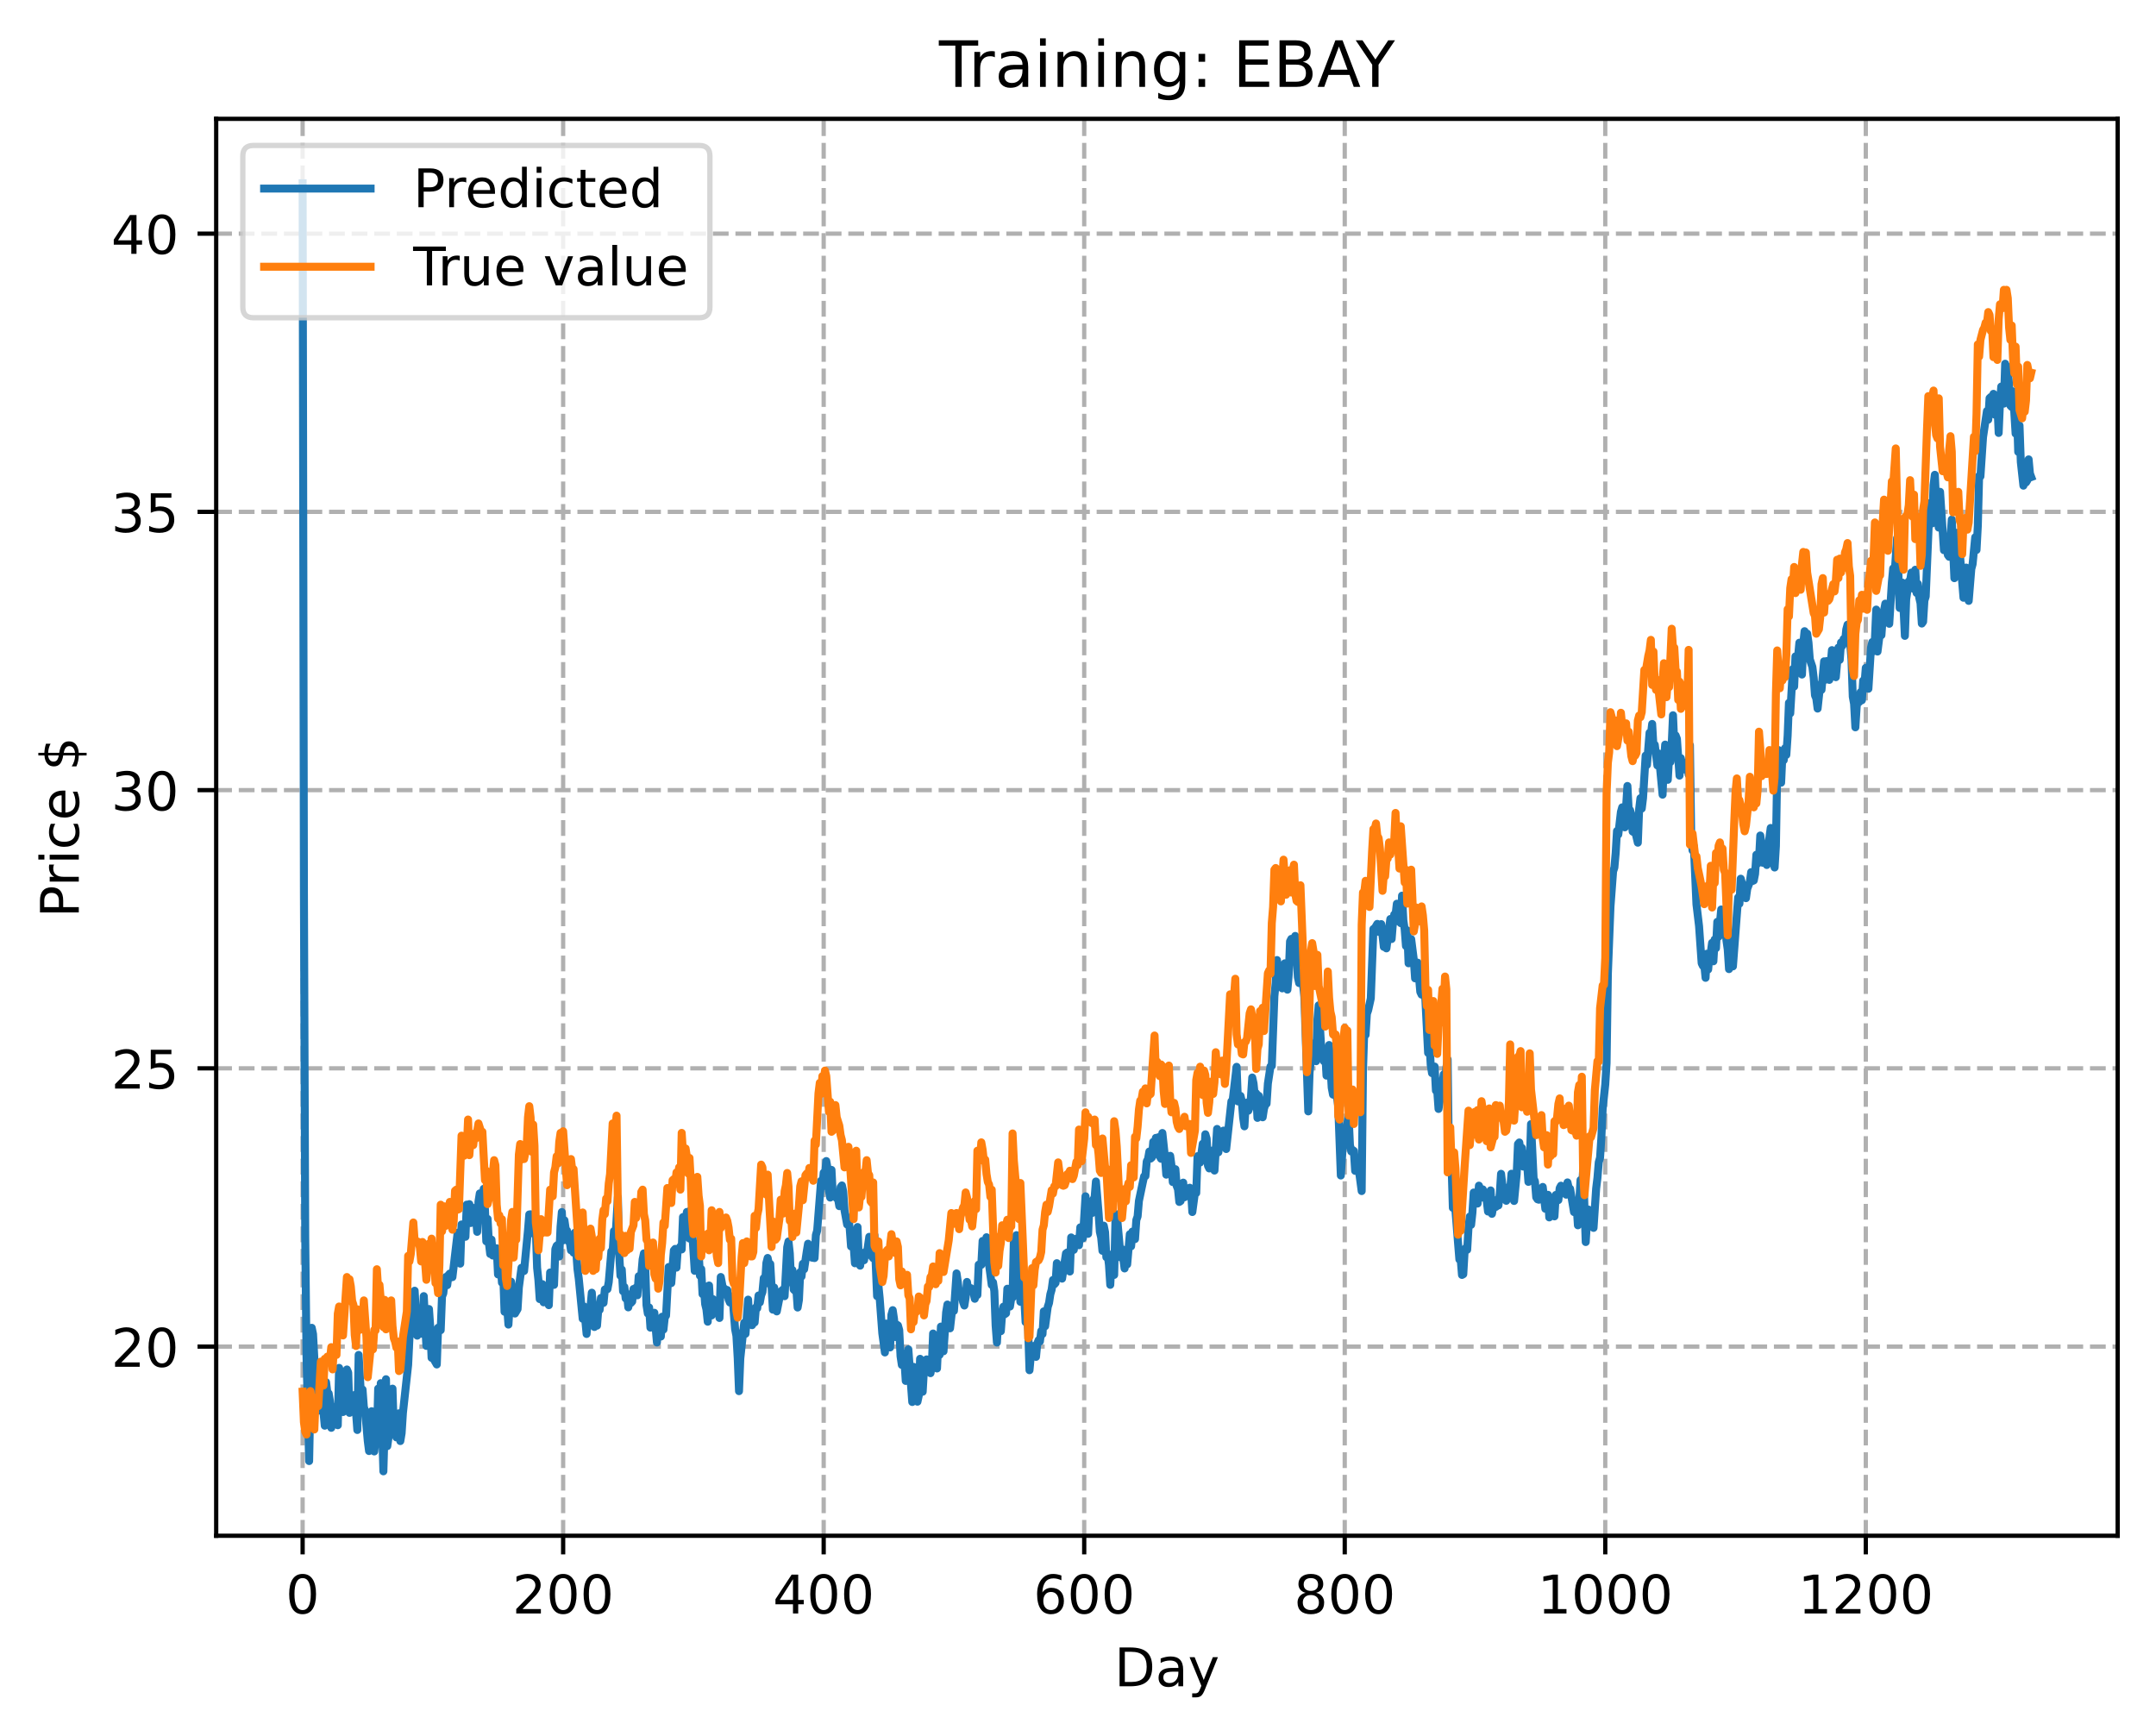 <?xml version="1.0" encoding="utf-8" standalone="no"?>
<!DOCTYPE svg PUBLIC "-//W3C//DTD SVG 1.1//EN"
  "http://www.w3.org/Graphics/SVG/1.1/DTD/svg11.dtd">
<!-- Created with matplotlib (https://matplotlib.org/) -->
<svg height="325.986pt" version="1.1" viewBox="0 0 404.923 325.986" width="404.923pt" xmlns="http://www.w3.org/2000/svg" xmlns:xlink="http://www.w3.org/1999/xlink">
 <defs>
  <style type="text/css">
*{stroke-linecap:butt;stroke-linejoin:round;}
  </style>
 </defs>
 <g id="figure_1">
  <g id="patch_1">
   <path d="M 0 325.986 
L 404.923 325.986 
L 404.923 0 
L 0 0 
z
" style="fill:#ffffff;"/>
  </g>
  <g id="axes_1">
   <g id="patch_2">
    <path d="M 40.603 288.43 
L 397.723 288.43 
L 397.723 22.318 
L 40.603 22.318 
z
" style="fill:#ffffff;"/>
   </g>
   <g id="matplotlib.axis_1">
    <g id="xtick_1">
     <g id="line2d_1">
      <path clip-path="url(#pc9f034376f)" d="M 56.836 288.43 
L 56.836 22.318 
" style="fill:none;stroke:#b0b0b0;stroke-dasharray:2.96,1.28;stroke-dashoffset:0;stroke-width:0.8;"/>
     </g>
     <g id="line2d_2">
      <defs>
       <path d="M 0 0 
L 0 3.5 
" id="mb93835cc09" style="stroke:#000000;stroke-width:0.8;"/>
      </defs>
      <g>
       <use style="stroke:#000000;stroke-width:0.8;" x="56.836" xlink:href="#mb93835cc09" y="288.43"/>
      </g>
     </g>
     <g id="text_1">
      <!-- 0 -->
      <defs>
       <path d="M 31.781 66.406 
Q 24.172 66.406 20.328 58.906 
Q 16.5 51.422 16.5 36.375 
Q 16.5 21.391 20.328 13.891 
Q 24.172 6.391 31.781 6.391 
Q 39.453 6.391 43.281 13.891 
Q 47.125 21.391 47.125 36.375 
Q 47.125 51.422 43.281 58.906 
Q 39.453 66.406 31.781 66.406 
z
M 31.781 74.219 
Q 44.047 74.219 50.516 64.516 
Q 56.984 54.828 56.984 36.375 
Q 56.984 17.969 50.516 8.266 
Q 44.047 -1.422 31.781 -1.422 
Q 19.531 -1.422 13.062 8.266 
Q 6.594 17.969 6.594 36.375 
Q 6.594 54.828 13.062 64.516 
Q 19.531 74.219 31.781 74.219 
z
" id="DejaVuSans-48"/>
      </defs>
      <g transform="translate(53.655 303.029)scale(0.1 -0.1)">
       <use xlink:href="#DejaVuSans-48"/>
      </g>
     </g>
    </g>
    <g id="xtick_2">
     <g id="line2d_3">
      <path clip-path="url(#pc9f034376f)" d="M 105.766 288.43 
L 105.766 22.318 
" style="fill:none;stroke:#b0b0b0;stroke-dasharray:2.96,1.28;stroke-dashoffset:0;stroke-width:0.8;"/>
     </g>
     <g id="line2d_4">
      <g>
       <use style="stroke:#000000;stroke-width:0.8;" x="105.766" xlink:href="#mb93835cc09" y="288.43"/>
      </g>
     </g>
     <g id="text_2">
      <!-- 200 -->
      <defs>
       <path d="M 19.188 8.297 
L 53.609 8.297 
L 53.609 0 
L 7.328 0 
L 7.328 8.297 
Q 12.938 14.109 22.625 23.891 
Q 32.328 33.688 34.812 36.531 
Q 39.547 41.844 41.422 45.531 
Q 43.312 49.219 43.312 52.781 
Q 43.312 58.594 39.234 62.25 
Q 35.156 65.922 28.609 65.922 
Q 23.969 65.922 18.812 64.312 
Q 13.672 62.703 7.812 59.422 
L 7.812 69.391 
Q 13.766 71.781 18.938 73 
Q 24.125 74.219 28.422 74.219 
Q 39.75 74.219 46.484 68.547 
Q 53.219 62.891 53.219 53.422 
Q 53.219 48.922 51.531 44.891 
Q 49.859 40.875 45.406 35.406 
Q 44.188 33.984 37.641 27.219 
Q 31.109 20.453 19.188 8.297 
z
" id="DejaVuSans-50"/>
      </defs>
      <g transform="translate(96.223 303.029)scale(0.1 -0.1)">
       <use xlink:href="#DejaVuSans-50"/>
       <use x="63.623" xlink:href="#DejaVuSans-48"/>
       <use x="127.246" xlink:href="#DejaVuSans-48"/>
      </g>
     </g>
    </g>
    <g id="xtick_3">
     <g id="line2d_5">
      <path clip-path="url(#pc9f034376f)" d="M 154.697 288.43 
L 154.697 22.318 
" style="fill:none;stroke:#b0b0b0;stroke-dasharray:2.96,1.28;stroke-dashoffset:0;stroke-width:0.8;"/>
     </g>
     <g id="line2d_6">
      <g>
       <use style="stroke:#000000;stroke-width:0.8;" x="154.697" xlink:href="#mb93835cc09" y="288.43"/>
      </g>
     </g>
     <g id="text_3">
      <!-- 400 -->
      <defs>
       <path d="M 37.797 64.312 
L 12.891 25.391 
L 37.797 25.391 
z
M 35.203 72.906 
L 47.609 72.906 
L 47.609 25.391 
L 58.016 25.391 
L 58.016 17.188 
L 47.609 17.188 
L 47.609 0 
L 37.797 0 
L 37.797 17.188 
L 4.891 17.188 
L 4.891 26.703 
z
" id="DejaVuSans-52"/>
      </defs>
      <g transform="translate(145.153 303.029)scale(0.1 -0.1)">
       <use xlink:href="#DejaVuSans-52"/>
       <use x="63.623" xlink:href="#DejaVuSans-48"/>
       <use x="127.246" xlink:href="#DejaVuSans-48"/>
      </g>
     </g>
    </g>
    <g id="xtick_4">
     <g id="line2d_7">
      <path clip-path="url(#pc9f034376f)" d="M 203.628 288.43 
L 203.628 22.318 
" style="fill:none;stroke:#b0b0b0;stroke-dasharray:2.96,1.28;stroke-dashoffset:0;stroke-width:0.8;"/>
     </g>
     <g id="line2d_8">
      <g>
       <use style="stroke:#000000;stroke-width:0.8;" x="203.628" xlink:href="#mb93835cc09" y="288.43"/>
      </g>
     </g>
     <g id="text_4">
      <!-- 600 -->
      <defs>
       <path d="M 33.016 40.375 
Q 26.375 40.375 22.484 35.828 
Q 18.609 31.297 18.609 23.391 
Q 18.609 15.531 22.484 10.953 
Q 26.375 6.391 33.016 6.391 
Q 39.656 6.391 43.531 10.953 
Q 47.406 15.531 47.406 23.391 
Q 47.406 31.297 43.531 35.828 
Q 39.656 40.375 33.016 40.375 
z
M 52.594 71.297 
L 52.594 62.312 
Q 48.875 64.062 45.094 64.984 
Q 41.312 65.922 37.594 65.922 
Q 27.828 65.922 22.672 59.328 
Q 17.531 52.734 16.797 39.406 
Q 19.672 43.656 24.016 45.922 
Q 28.375 48.188 33.594 48.188 
Q 44.578 48.188 50.953 41.516 
Q 57.328 34.859 57.328 23.391 
Q 57.328 12.156 50.688 5.359 
Q 44.047 -1.422 33.016 -1.422 
Q 20.359 -1.422 13.672 8.266 
Q 6.984 17.969 6.984 36.375 
Q 6.984 53.656 15.188 63.938 
Q 23.391 74.219 37.203 74.219 
Q 40.922 74.219 44.703 73.484 
Q 48.484 72.75 52.594 71.297 
z
" id="DejaVuSans-54"/>
      </defs>
      <g transform="translate(194.084 303.029)scale(0.1 -0.1)">
       <use xlink:href="#DejaVuSans-54"/>
       <use x="63.623" xlink:href="#DejaVuSans-48"/>
       <use x="127.246" xlink:href="#DejaVuSans-48"/>
      </g>
     </g>
    </g>
    <g id="xtick_5">
     <g id="line2d_9">
      <path clip-path="url(#pc9f034376f)" d="M 252.558 288.43 
L 252.558 22.318 
" style="fill:none;stroke:#b0b0b0;stroke-dasharray:2.96,1.28;stroke-dashoffset:0;stroke-width:0.8;"/>
     </g>
     <g id="line2d_10">
      <g>
       <use style="stroke:#000000;stroke-width:0.8;" x="252.558" xlink:href="#mb93835cc09" y="288.43"/>
      </g>
     </g>
     <g id="text_5">
      <!-- 800 -->
      <defs>
       <path d="M 31.781 34.625 
Q 24.75 34.625 20.719 30.859 
Q 16.703 27.094 16.703 20.516 
Q 16.703 13.922 20.719 10.156 
Q 24.75 6.391 31.781 6.391 
Q 38.812 6.391 42.859 10.172 
Q 46.922 13.969 46.922 20.516 
Q 46.922 27.094 42.891 30.859 
Q 38.875 34.625 31.781 34.625 
z
M 21.922 38.812 
Q 15.578 40.375 12.031 44.719 
Q 8.5 49.078 8.5 55.328 
Q 8.5 64.062 14.719 69.141 
Q 20.953 74.219 31.781 74.219 
Q 42.672 74.219 48.875 69.141 
Q 55.078 64.062 55.078 55.328 
Q 55.078 49.078 51.531 44.719 
Q 48 40.375 41.703 38.812 
Q 48.828 37.156 52.797 32.312 
Q 56.781 27.484 56.781 20.516 
Q 56.781 9.906 50.312 4.234 
Q 43.844 -1.422 31.781 -1.422 
Q 19.734 -1.422 13.25 4.234 
Q 6.781 9.906 6.781 20.516 
Q 6.781 27.484 10.781 32.312 
Q 14.797 37.156 21.922 38.812 
z
M 18.312 54.391 
Q 18.312 48.734 21.844 45.562 
Q 25.391 42.391 31.781 42.391 
Q 38.141 42.391 41.719 45.562 
Q 45.312 48.734 45.312 54.391 
Q 45.312 60.062 41.719 63.234 
Q 38.141 66.406 31.781 66.406 
Q 25.391 66.406 21.844 63.234 
Q 18.312 60.062 18.312 54.391 
z
" id="DejaVuSans-56"/>
      </defs>
      <g transform="translate(243.015 303.029)scale(0.1 -0.1)">
       <use xlink:href="#DejaVuSans-56"/>
       <use x="63.623" xlink:href="#DejaVuSans-48"/>
       <use x="127.246" xlink:href="#DejaVuSans-48"/>
      </g>
     </g>
    </g>
    <g id="xtick_6">
     <g id="line2d_11">
      <path clip-path="url(#pc9f034376f)" d="M 301.489 288.43 
L 301.489 22.318 
" style="fill:none;stroke:#b0b0b0;stroke-dasharray:2.96,1.28;stroke-dashoffset:0;stroke-width:0.8;"/>
     </g>
     <g id="line2d_12">
      <g>
       <use style="stroke:#000000;stroke-width:0.8;" x="301.489" xlink:href="#mb93835cc09" y="288.43"/>
      </g>
     </g>
     <g id="text_6">
      <!-- 1000 -->
      <defs>
       <path d="M 12.406 8.297 
L 28.516 8.297 
L 28.516 63.922 
L 10.984 60.406 
L 10.984 69.391 
L 28.422 72.906 
L 38.281 72.906 
L 38.281 8.297 
L 54.391 8.297 
L 54.391 0 
L 12.406 0 
z
" id="DejaVuSans-49"/>
      </defs>
      <g transform="translate(288.764 303.029)scale(0.1 -0.1)">
       <use xlink:href="#DejaVuSans-49"/>
       <use x="63.623" xlink:href="#DejaVuSans-48"/>
       <use x="127.246" xlink:href="#DejaVuSans-48"/>
       <use x="190.869" xlink:href="#DejaVuSans-48"/>
      </g>
     </g>
    </g>
    <g id="xtick_7">
     <g id="line2d_13">
      <path clip-path="url(#pc9f034376f)" d="M 350.419 288.43 
L 350.419 22.318 
" style="fill:none;stroke:#b0b0b0;stroke-dasharray:2.96,1.28;stroke-dashoffset:0;stroke-width:0.8;"/>
     </g>
     <g id="line2d_14">
      <g>
       <use style="stroke:#000000;stroke-width:0.8;" x="350.419" xlink:href="#mb93835cc09" y="288.43"/>
      </g>
     </g>
     <g id="text_7">
      <!-- 1200 -->
      <g transform="translate(337.694 303.029)scale(0.1 -0.1)">
       <use xlink:href="#DejaVuSans-49"/>
       <use x="63.623" xlink:href="#DejaVuSans-50"/>
       <use x="127.246" xlink:href="#DejaVuSans-48"/>
       <use x="190.869" xlink:href="#DejaVuSans-48"/>
      </g>
     </g>
    </g>
    <g id="text_8">
     <!-- Day -->
     <defs>
      <path d="M 19.672 64.797 
L 19.672 8.109 
L 31.594 8.109 
Q 46.688 8.109 53.688 14.938 
Q 60.688 21.781 60.688 36.531 
Q 60.688 51.172 53.688 57.984 
Q 46.688 64.797 31.594 64.797 
z
M 9.812 72.906 
L 30.078 72.906 
Q 51.266 72.906 61.172 64.094 
Q 71.094 55.281 71.094 36.531 
Q 71.094 17.672 61.125 8.828 
Q 51.172 0 30.078 0 
L 9.812 0 
z
" id="DejaVuSans-68"/>
      <path d="M 34.281 27.484 
Q 23.391 27.484 19.188 25 
Q 14.984 22.516 14.984 16.5 
Q 14.984 11.719 18.141 8.906 
Q 21.297 6.109 26.703 6.109 
Q 34.188 6.109 38.703 11.406 
Q 43.219 16.703 43.219 25.484 
L 43.219 27.484 
z
M 52.203 31.203 
L 52.203 0 
L 43.219 0 
L 43.219 8.297 
Q 40.141 3.328 35.547 0.953 
Q 30.953 -1.422 24.312 -1.422 
Q 15.922 -1.422 10.953 3.297 
Q 6 8.016 6 15.922 
Q 6 25.141 12.172 29.828 
Q 18.359 34.516 30.609 34.516 
L 43.219 34.516 
L 43.219 35.406 
Q 43.219 41.609 39.141 45 
Q 35.062 48.391 27.688 48.391 
Q 23 48.391 18.547 47.266 
Q 14.109 46.141 10.016 43.891 
L 10.016 52.203 
Q 14.938 54.109 19.578 55.047 
Q 24.219 56 28.609 56 
Q 40.484 56 46.344 49.844 
Q 52.203 43.703 52.203 31.203 
z
" id="DejaVuSans-97"/>
      <path d="M 32.172 -5.078 
Q 28.375 -14.844 24.75 -17.812 
Q 21.141 -20.797 15.094 -20.797 
L 7.906 -20.797 
L 7.906 -13.281 
L 13.188 -13.281 
Q 16.891 -13.281 18.938 -11.516 
Q 21 -9.766 23.484 -3.219 
L 25.094 0.875 
L 2.984 54.688 
L 12.5 54.688 
L 29.594 11.922 
L 46.688 54.688 
L 56.203 54.688 
z
" id="DejaVuSans-121"/>
     </defs>
     <g transform="translate(209.29 316.707)scale(0.1 -0.1)">
      <use xlink:href="#DejaVuSans-68"/>
      <use x="77.002" xlink:href="#DejaVuSans-97"/>
      <use x="138.281" xlink:href="#DejaVuSans-121"/>
     </g>
    </g>
   </g>
   <g id="matplotlib.axis_2">
    <g id="ytick_1">
     <g id="line2d_15">
      <path clip-path="url(#pc9f034376f)" d="M 40.603 252.906 
L 397.723 252.906 
" style="fill:none;stroke:#b0b0b0;stroke-dasharray:2.96,1.28;stroke-dashoffset:0;stroke-width:0.8;"/>
     </g>
     <g id="line2d_16">
      <defs>
       <path d="M 0 0 
L -3.5 0 
" id="mb0fcc1a9cc" style="stroke:#000000;stroke-width:0.8;"/>
      </defs>
      <g>
       <use style="stroke:#000000;stroke-width:0.8;" x="40.603" xlink:href="#mb0fcc1a9cc" y="252.906"/>
      </g>
     </g>
     <g id="text_9">
      <!-- 20 -->
      <g transform="translate(20.878 256.705)scale(0.1 -0.1)">
       <use xlink:href="#DejaVuSans-50"/>
       <use x="63.623" xlink:href="#DejaVuSans-48"/>
      </g>
     </g>
    </g>
    <g id="ytick_2">
     <g id="line2d_17">
      <path clip-path="url(#pc9f034376f)" d="M 40.603 200.649 
L 397.723 200.649 
" style="fill:none;stroke:#b0b0b0;stroke-dasharray:2.96,1.28;stroke-dashoffset:0;stroke-width:0.8;"/>
     </g>
     <g id="line2d_18">
      <g>
       <use style="stroke:#000000;stroke-width:0.8;" x="40.603" xlink:href="#mb0fcc1a9cc" y="200.649"/>
      </g>
     </g>
     <g id="text_10">
      <!-- 25 -->
      <defs>
       <path d="M 10.797 72.906 
L 49.516 72.906 
L 49.516 64.594 
L 19.828 64.594 
L 19.828 46.734 
Q 21.969 47.469 24.109 47.828 
Q 26.266 48.188 28.422 48.188 
Q 40.625 48.188 47.75 41.5 
Q 54.891 34.812 54.891 23.391 
Q 54.891 11.625 47.562 5.094 
Q 40.234 -1.422 26.906 -1.422 
Q 22.312 -1.422 17.547 -0.641 
Q 12.797 0.141 7.719 1.703 
L 7.719 11.625 
Q 12.109 9.234 16.797 8.062 
Q 21.484 6.891 26.703 6.891 
Q 35.156 6.891 40.078 11.328 
Q 45.016 15.766 45.016 23.391 
Q 45.016 31 40.078 35.438 
Q 35.156 39.891 26.703 39.891 
Q 22.75 39.891 18.812 39.016 
Q 14.891 38.141 10.797 36.281 
z
" id="DejaVuSans-53"/>
      </defs>
      <g transform="translate(20.878 204.448)scale(0.1 -0.1)">
       <use xlink:href="#DejaVuSans-50"/>
       <use x="63.623" xlink:href="#DejaVuSans-53"/>
      </g>
     </g>
    </g>
    <g id="ytick_3">
     <g id="line2d_19">
      <path clip-path="url(#pc9f034376f)" d="M 40.603 148.392 
L 397.723 148.392 
" style="fill:none;stroke:#b0b0b0;stroke-dasharray:2.96,1.28;stroke-dashoffset:0;stroke-width:0.8;"/>
     </g>
     <g id="line2d_20">
      <g>
       <use style="stroke:#000000;stroke-width:0.8;" x="40.603" xlink:href="#mb0fcc1a9cc" y="148.392"/>
      </g>
     </g>
     <g id="text_11">
      <!-- 30 -->
      <defs>
       <path d="M 40.578 39.312 
Q 47.656 37.797 51.625 33 
Q 55.609 28.219 55.609 21.188 
Q 55.609 10.406 48.188 4.484 
Q 40.766 -1.422 27.094 -1.422 
Q 22.516 -1.422 17.656 -0.516 
Q 12.797 0.391 7.625 2.203 
L 7.625 11.719 
Q 11.719 9.328 16.594 8.109 
Q 21.484 6.891 26.812 6.891 
Q 36.078 6.891 40.938 10.547 
Q 45.797 14.203 45.797 21.188 
Q 45.797 27.641 41.281 31.266 
Q 36.766 34.906 28.719 34.906 
L 20.219 34.906 
L 20.219 43.016 
L 29.109 43.016 
Q 36.375 43.016 40.234 45.922 
Q 44.094 48.828 44.094 54.297 
Q 44.094 59.906 40.109 62.906 
Q 36.141 65.922 28.719 65.922 
Q 24.656 65.922 20.016 65.031 
Q 15.375 64.156 9.812 62.312 
L 9.812 71.094 
Q 15.438 72.656 20.344 73.438 
Q 25.25 74.219 29.594 74.219 
Q 40.828 74.219 47.359 69.109 
Q 53.906 64.016 53.906 55.328 
Q 53.906 49.266 50.438 45.094 
Q 46.969 40.922 40.578 39.312 
z
" id="DejaVuSans-51"/>
      </defs>
      <g transform="translate(20.878 152.191)scale(0.1 -0.1)">
       <use xlink:href="#DejaVuSans-51"/>
       <use x="63.623" xlink:href="#DejaVuSans-48"/>
      </g>
     </g>
    </g>
    <g id="ytick_4">
     <g id="line2d_21">
      <path clip-path="url(#pc9f034376f)" d="M 40.603 96.135 
L 397.723 96.135 
" style="fill:none;stroke:#b0b0b0;stroke-dasharray:2.96,1.28;stroke-dashoffset:0;stroke-width:0.8;"/>
     </g>
     <g id="line2d_22">
      <g>
       <use style="stroke:#000000;stroke-width:0.8;" x="40.603" xlink:href="#mb0fcc1a9cc" y="96.135"/>
      </g>
     </g>
     <g id="text_12">
      <!-- 35 -->
      <g transform="translate(20.878 99.934)scale(0.1 -0.1)">
       <use xlink:href="#DejaVuSans-51"/>
       <use x="63.623" xlink:href="#DejaVuSans-53"/>
      </g>
     </g>
    </g>
    <g id="ytick_5">
     <g id="line2d_23">
      <path clip-path="url(#pc9f034376f)" d="M 40.603 43.878 
L 397.723 43.878 
" style="fill:none;stroke:#b0b0b0;stroke-dasharray:2.96,1.28;stroke-dashoffset:0;stroke-width:0.8;"/>
     </g>
     <g id="line2d_24">
      <g>
       <use style="stroke:#000000;stroke-width:0.8;" x="40.603" xlink:href="#mb0fcc1a9cc" y="43.878"/>
      </g>
     </g>
     <g id="text_13">
      <!-- 40 -->
      <g transform="translate(20.878 47.677)scale(0.1 -0.1)">
       <use xlink:href="#DejaVuSans-52"/>
       <use x="63.623" xlink:href="#DejaVuSans-48"/>
      </g>
     </g>
    </g>
    <g id="text_14">
     <!-- Price $ -->
     <defs>
      <path d="M 19.672 64.797 
L 19.672 37.406 
L 32.078 37.406 
Q 38.969 37.406 42.719 40.969 
Q 46.484 44.531 46.484 51.125 
Q 46.484 57.672 42.719 61.234 
Q 38.969 64.797 32.078 64.797 
z
M 9.812 72.906 
L 32.078 72.906 
Q 44.344 72.906 50.609 67.359 
Q 56.891 61.812 56.891 51.125 
Q 56.891 40.328 50.609 34.812 
Q 44.344 29.297 32.078 29.297 
L 19.672 29.297 
L 19.672 0 
L 9.812 0 
z
" id="DejaVuSans-80"/>
      <path d="M 41.109 46.297 
Q 39.594 47.172 37.812 47.578 
Q 36.031 48 33.891 48 
Q 26.266 48 22.188 43.047 
Q 18.109 38.094 18.109 28.812 
L 18.109 0 
L 9.078 0 
L 9.078 54.688 
L 18.109 54.688 
L 18.109 46.188 
Q 20.953 51.172 25.484 53.578 
Q 30.031 56 36.531 56 
Q 37.453 56 38.578 55.875 
Q 39.703 55.766 41.062 55.516 
z
" id="DejaVuSans-114"/>
      <path d="M 9.422 54.688 
L 18.406 54.688 
L 18.406 0 
L 9.422 0 
z
M 9.422 75.984 
L 18.406 75.984 
L 18.406 64.594 
L 9.422 64.594 
z
" id="DejaVuSans-105"/>
      <path d="M 48.781 52.594 
L 48.781 44.188 
Q 44.969 46.297 41.141 47.344 
Q 37.312 48.391 33.406 48.391 
Q 24.656 48.391 19.812 42.844 
Q 14.984 37.312 14.984 27.297 
Q 14.984 17.281 19.812 11.734 
Q 24.656 6.203 33.406 6.203 
Q 37.312 6.203 41.141 7.25 
Q 44.969 8.297 48.781 10.406 
L 48.781 2.094 
Q 45.016 0.344 40.984 -0.531 
Q 36.969 -1.422 32.422 -1.422 
Q 20.062 -1.422 12.781 6.344 
Q 5.516 14.109 5.516 27.297 
Q 5.516 40.672 12.859 48.328 
Q 20.219 56 33.016 56 
Q 37.156 56 41.109 55.141 
Q 45.062 54.297 48.781 52.594 
z
" id="DejaVuSans-99"/>
      <path d="M 56.203 29.594 
L 56.203 25.203 
L 14.891 25.203 
Q 15.484 15.922 20.484 11.062 
Q 25.484 6.203 34.422 6.203 
Q 39.594 6.203 44.453 7.469 
Q 49.312 8.734 54.109 11.281 
L 54.109 2.781 
Q 49.266 0.734 44.188 -0.344 
Q 39.109 -1.422 33.891 -1.422 
Q 20.797 -1.422 13.156 6.188 
Q 5.516 13.812 5.516 26.812 
Q 5.516 40.234 12.766 48.109 
Q 20.016 56 32.328 56 
Q 43.359 56 49.781 48.891 
Q 56.203 41.797 56.203 29.594 
z
M 47.219 32.234 
Q 47.125 39.594 43.094 43.984 
Q 39.062 48.391 32.422 48.391 
Q 24.906 48.391 20.391 44.141 
Q 15.875 39.891 15.188 32.172 
z
" id="DejaVuSans-101"/>
      <path id="DejaVuSans-32"/>
      <path d="M 33.797 -14.703 
L 28.906 -14.703 
L 28.859 0 
Q 23.734 0.094 18.609 1.188 
Q 13.484 2.297 8.297 4.5 
L 8.297 13.281 
Q 13.281 10.156 18.375 8.562 
Q 23.484 6.984 28.906 6.938 
L 28.906 29.203 
Q 18.109 30.953 13.203 35.156 
Q 8.297 39.359 8.297 46.688 
Q 8.297 54.641 13.625 59.219 
Q 18.953 63.812 28.906 64.5 
L 28.906 75.984 
L 33.797 75.984 
L 33.797 64.656 
Q 38.328 64.453 42.578 63.688 
Q 46.828 62.938 50.875 61.625 
L 50.875 53.078 
Q 46.828 55.125 42.547 56.25 
Q 38.281 57.375 33.797 57.562 
L 33.797 36.719 
Q 44.875 35.016 50.094 30.609 
Q 55.328 26.219 55.328 18.609 
Q 55.328 10.359 49.781 5.594 
Q 44.234 0.828 33.797 0.094 
z
M 28.906 37.594 
L 28.906 57.625 
Q 23.25 56.984 20.266 54.391 
Q 17.281 51.812 17.281 47.516 
Q 17.281 43.312 20.031 40.969 
Q 22.797 38.625 28.906 37.594 
z
M 33.797 28.219 
L 33.797 7.078 
Q 39.984 7.906 43.141 10.594 
Q 46.297 13.281 46.297 17.672 
Q 46.297 21.969 43.281 24.5 
Q 40.281 27.047 33.797 28.219 
z
" id="DejaVuSans-36"/>
     </defs>
     <g transform="translate(14.798 172.342)rotate(-90)scale(0.1 -0.1)">
      <use xlink:href="#DejaVuSans-80"/>
      <use x="58.553" xlink:href="#DejaVuSans-114"/>
      <use x="99.666" xlink:href="#DejaVuSans-105"/>
      <use x="127.449" xlink:href="#DejaVuSans-99"/>
      <use x="182.43" xlink:href="#DejaVuSans-101"/>
      <use x="243.953" xlink:href="#DejaVuSans-32"/>
      <use x="275.74" xlink:href="#DejaVuSans-36"/>
     </g>
    </g>
   </g>
   <g id="line2d_25">
    <path clip-path="url(#pc9f034376f)" d="M 56.836 34.414 
L 57.081 167.593 
L 57.325 232.328 
L 57.57 254.891 
L 58.059 274.406 
L 58.548 249.378 
L 58.793 250.56 
L 59.282 259.655 
L 59.527 258.039 
L 59.772 260.002 
L 60.016 264.923 
L 60.506 262.577 
L 60.995 267.766 
L 61.24 259.585 
L 61.484 261.566 
L 61.729 261.702 
L 61.974 263.18 
L 62.218 268.162 
L 62.463 264.149 
L 62.708 266.732 
L 62.952 264.619 
L 63.441 267.676 
L 63.686 256.91 
L 63.931 257.8 
L 64.175 265.069 
L 64.42 265.199 
L 64.665 264.853 
L 65.154 257.208 
L 65.399 257.789 
L 65.643 265.354 
L 65.888 263.303 
L 66.133 264.025 
L 66.377 263.904 
L 66.622 261.99 
L 67.111 268.571 
L 67.356 254.472 
L 67.845 262.929 
L 68.09 260.97 
L 68.335 264.245 
L 68.579 265.035 
L 69.069 270.615 
L 69.313 272.523 
L 69.558 269.854 
L 69.802 265.043 
L 70.292 272.599 
L 70.536 270.102 
L 70.781 270.448 
L 71.026 260.799 
L 71.27 267.212 
L 71.515 259.777 
L 72.004 276.334 
L 72.494 259.037 
L 72.738 271.601 
L 73.228 268.086 
L 73.472 263.194 
L 73.717 260.807 
L 73.962 268.658 
L 74.206 268.526 
L 74.451 269.961 
L 74.94 265.437 
L 75.185 270.649 
L 75.429 269.175 
L 75.674 265.358 
L 76.653 256.365 
L 76.897 251.326 
L 77.387 246.768 
L 77.631 243.835 
L 77.876 242.414 
L 78.365 250.853 
L 78.61 247.082 
L 78.855 246.279 
L 79.099 250.312 
L 79.344 250.512 
L 79.589 243.431 
L 80.078 252.775 
L 80.323 252.491 
L 80.567 245.851 
L 80.812 249.355 
L 81.056 255.02 
L 81.301 252.234 
L 81.546 255.411 
L 82.035 256.265 
L 82.28 249.362 
L 82.524 249.948 
L 82.769 249.826 
L 83.014 243.493 
L 83.258 242.898 
L 83.503 240.632 
L 83.748 239.827 
L 83.992 241.375 
L 84.237 239.46 
L 84.482 239.187 
L 84.726 239.908 
L 84.971 239.857 
L 85.95 231.513 
L 86.439 237.326 
L 86.684 229.973 
L 86.928 230.583 
L 87.173 231.937 
L 87.417 232.285 
L 87.662 226.247 
L 87.907 227.82 
L 88.151 226.157 
L 88.396 229.703 
L 88.641 226.766 
L 88.885 228.802 
L 89.13 227.167 
L 89.375 228.446 
L 89.619 231.356 
L 89.864 225.681 
L 90.109 224.132 
L 90.353 226.318 
L 90.598 225.464 
L 90.843 223.274 
L 91.087 227.288 
L 91.332 233.144 
L 91.577 228.928 
L 91.821 233.456 
L 92.066 235.513 
L 92.311 232.814 
L 92.555 235.808 
L 92.8 235.16 
L 93.044 234.915 
L 93.289 234.442 
L 93.534 239.358 
L 93.778 237.424 
L 94.023 237.243 
L 94.268 240.896 
L 94.512 239.483 
L 94.757 246.366 
L 95.002 242.222 
L 95.491 248.776 
L 95.98 240.709 
L 96.714 246.7 
L 97.204 245.863 
L 97.448 241.812 
L 97.938 238.109 
L 98.182 238.791 
L 98.427 238.711 
L 99.161 231.074 
L 99.405 228.091 
L 99.65 228.058 
L 100.139 231.671 
L 100.384 229.711 
L 100.629 230.873 
L 100.873 238.101 
L 101.118 240.385 
L 101.363 243.986 
L 101.607 241.751 
L 101.852 241.171 
L 102.097 244.596 
L 102.586 242.671 
L 103.075 245.127 
L 103.32 238.988 
L 103.565 239.172 
L 103.809 239.193 
L 104.054 241.317 
L 104.299 234.599 
L 104.543 233.969 
L 104.788 233.782 
L 105.032 235.989 
L 105.277 230.409 
L 105.522 227.638 
L 105.766 232.953 
L 106.011 229.189 
L 106.256 230.901 
L 106.5 231.131 
L 106.745 233.126 
L 106.99 233.106 
L 107.234 234.829 
L 107.479 234.645 
L 107.724 235.278 
L 107.968 231.504 
L 108.458 238.339 
L 108.702 240.17 
L 109.436 247.681 
L 109.681 245.368 
L 110.17 250.536 
L 110.415 247.522 
L 110.66 247.984 
L 111.149 242.786 
L 111.638 249.226 
L 111.883 246.925 
L 112.127 248.977 
L 112.372 245.863 
L 112.617 246.017 
L 112.861 243.781 
L 113.351 244.7 
L 113.595 242.185 
L 113.84 242.069 
L 114.085 242.114 
L 114.329 240.784 
L 114.819 235.007 
L 115.063 234.997 
L 115.308 231.212 
L 115.553 233.095 
L 116.042 224.851 
L 116.287 235.507 
L 116.531 239.588 
L 116.776 238.441 
L 117.02 242.517 
L 117.265 241.71 
L 117.51 243.867 
L 117.754 243.005 
L 117.999 245.541 
L 118.244 244.311 
L 118.488 244.718 
L 118.733 244.449 
L 118.978 242.085 
L 119.222 242.811 
L 119.467 241.827 
L 119.712 243.27 
L 119.956 239.685 
L 120.201 239.934 
L 120.446 239.427 
L 120.69 236.549 
L 120.935 235.396 
L 121.18 237.814 
L 121.424 245.142 
L 121.669 246.693 
L 121.914 245.554 
L 122.158 249.35 
L 122.403 247.766 
L 122.892 246.554 
L 123.381 252.14 
L 123.626 248.144 
L 123.871 250.019 
L 124.115 251.021 
L 124.36 247.296 
L 124.605 249.713 
L 124.849 247.453 
L 125.094 247.088 
L 125.583 237.963 
L 126.073 240.985 
L 126.562 234.842 
L 126.807 234.561 
L 127.051 238.078 
L 127.296 234.521 
L 127.541 234.834 
L 127.785 234.099 
L 128.03 234.658 
L 128.275 228.577 
L 128.519 229.699 
L 128.764 229.212 
L 129.008 227.617 
L 129.253 230.934 
L 129.498 232.62 
L 129.742 227.244 
L 130.476 238.682 
L 130.721 234.287 
L 130.966 233.657 
L 131.21 235.086 
L 131.455 239.592 
L 131.7 238.347 
L 131.944 243.05 
L 132.189 241.497 
L 132.434 244.918 
L 132.678 245.924 
L 132.923 248.234 
L 133.168 241.433 
L 133.412 245.592 
L 133.657 247.055 
L 133.902 243.996 
L 134.146 245.778 
L 134.391 244.759 
L 134.636 245.424 
L 134.88 244.242 
L 135.125 247.534 
L 135.369 239.838 
L 135.859 242.438 
L 136.103 242.046 
L 136.348 243.195 
L 136.593 242.285 
L 136.837 244.037 
L 137.082 244.626 
L 137.327 243.754 
L 137.571 243.465 
L 138.061 249.628 
L 138.305 250.869 
L 138.55 255.059 
L 138.795 261.275 
L 139.039 255.125 
L 139.529 250.526 
L 139.773 248.433 
L 140.018 250.504 
L 140.507 244.087 
L 140.752 248.652 
L 141.241 248.886 
L 141.486 248.432 
L 141.73 248.372 
L 141.975 245.535 
L 142.22 245.703 
L 142.464 243.312 
L 142.709 244.608 
L 142.954 243.287 
L 143.198 242.638 
L 143.443 240.053 
L 143.688 241.131 
L 143.932 237.219 
L 144.177 236.261 
L 144.422 237.457 
L 144.666 237.389 
L 145.156 245.973 
L 145.4 241.81 
L 145.89 246.301 
L 146.624 242.588 
L 147.113 242.159 
L 147.357 243.441 
L 147.847 234.226 
L 148.091 233.162 
L 148.336 235.405 
L 148.581 240.909 
L 148.825 238.522 
L 149.07 242.203 
L 149.315 242.432 
L 149.559 242.047 
L 149.804 245.57 
L 150.049 244.145 
L 150.293 238.919 
L 150.538 239.739 
L 150.783 237.355 
L 151.027 238.378 
L 151.517 235.069 
L 151.761 233.584 
L 152.006 235.389 
L 152.495 236.201 
L 152.984 236.278 
L 153.229 231.968 
L 153.474 231.125 
L 154.208 221.765 
L 154.452 222.858 
L 154.697 220.249 
L 154.942 220.894 
L 155.186 218.061 
L 155.431 219.448 
L 155.676 223.616 
L 155.92 224.917 
L 156.165 219.72 
L 156.41 224.474 
L 156.899 224.492 
L 157.144 225.061 
L 157.388 225.096 
L 157.633 226.53 
L 157.878 222.969 
L 158.122 222.641 
L 158.367 223.765 
L 158.612 227.316 
L 159.101 229.984 
L 159.345 228.678 
L 159.59 230.798 
L 159.835 234.095 
L 160.079 232.344 
L 160.324 233.999 
L 160.569 237.26 
L 160.813 232.589 
L 161.058 230.451 
L 161.303 237.005 
L 161.547 237.709 
L 161.792 235.829 
L 162.037 235.759 
L 162.281 236.689 
L 162.526 235.126 
L 162.771 235.694 
L 163.26 232.29 
L 163.505 235.653 
L 163.994 236.312 
L 164.239 231.979 
L 164.728 243.436 
L 164.972 241.387 
L 165.217 243.849 
L 165.706 250.4 
L 166.196 254.008 
L 166.44 248.591 
L 166.685 249.029 
L 166.93 252.554 
L 167.174 253.065 
L 167.419 246.927 
L 167.664 246.065 
L 167.908 247.718 
L 168.153 251.11 
L 168.398 248.768 
L 168.642 248.933 
L 168.887 249.814 
L 169.132 254.711 
L 169.376 256.353 
L 169.621 254.338 
L 169.866 255.645 
L 170.11 259.358 
L 170.355 255.356 
L 170.6 253.422 
L 171.333 263.312 
L 171.578 256.711 
L 172.067 261.905 
L 172.312 263.253 
L 172.557 262.109 
L 172.801 255.204 
L 173.291 261.391 
L 173.535 257.13 
L 173.78 257.302 
L 174.025 255.315 
L 174.514 256.024 
L 174.759 257.9 
L 175.003 256.528 
L 175.248 250.453 
L 175.737 255.274 
L 175.982 257.018 
L 176.227 251.837 
L 176.471 254.463 
L 176.716 249.154 
L 176.96 252.415 
L 177.205 253.79 
L 177.694 246.491 
L 177.939 245.006 
L 178.184 248.325 
L 178.428 249.479 
L 178.918 245.135 
L 179.162 246.201 
L 179.652 239.161 
L 179.896 240.798 
L 180.141 243.208 
L 180.386 243.438 
L 180.63 243.009 
L 180.875 244.513 
L 181.12 245.196 
L 181.364 243.631 
L 181.609 240.764 
L 181.854 242.304 
L 182.343 241.929 
L 182.588 242.516 
L 182.832 242.754 
L 183.077 243.928 
L 183.321 242.05 
L 183.566 243.216 
L 183.811 237.521 
L 184.055 237.601 
L 184.3 237.555 
L 184.545 233.064 
L 184.789 233.226 
L 185.034 235.015 
L 185.279 232.37 
L 185.523 232.586 
L 185.768 237.601 
L 186.257 241.319 
L 186.502 240.841 
L 186.747 242.484 
L 186.991 248.953 
L 187.236 252.145 
L 187.481 247.505 
L 187.97 250.017 
L 188.215 246.736 
L 188.459 245.408 
L 188.704 246.832 
L 188.948 246.656 
L 189.193 242.042 
L 189.438 242.067 
L 189.682 245.388 
L 189.927 243.795 
L 190.172 243.697 
L 190.416 232.623 
L 190.906 231.977 
L 191.395 239.738 
L 191.64 244.497 
L 191.884 235.004 
L 192.618 248.311 
L 192.863 247.186 
L 193.108 249.92 
L 193.352 257.344 
L 193.597 254.652 
L 193.842 254.448 
L 194.086 252.805 
L 194.331 252.787 
L 194.575 254.838 
L 194.82 252.304 
L 195.065 251.693 
L 195.309 251.948 
L 195.554 249.99 
L 195.799 250.547 
L 196.043 246.286 
L 196.288 249.083 
L 196.777 245.46 
L 197.022 244.71 
L 197.267 243.078 
L 197.511 242.222 
L 197.756 240.397 
L 198.001 241.223 
L 198.245 240.947 
L 198.49 237.241 
L 198.979 239.135 
L 199.224 238.199 
L 199.469 240.144 
L 200.203 235.407 
L 200.447 235.229 
L 200.936 238.808 
L 201.181 232.406 
L 201.426 233.309 
L 201.67 234.741 
L 201.915 232.898 
L 202.16 232.641 
L 202.649 233.869 
L 202.894 230.51 
L 203.138 231.104 
L 203.383 232.566 
L 203.872 224.679 
L 204.117 230.152 
L 204.362 231.729 
L 204.606 226.468 
L 204.851 225.804 
L 205.096 227.829 
L 205.34 225.26 
L 205.585 224.898 
L 205.83 221.899 
L 206.319 227.739 
L 206.563 231.341 
L 206.808 232.398 
L 207.053 234.92 
L 207.297 230.192 
L 207.542 231.409 
L 207.787 236.116 
L 208.031 235.587 
L 208.276 237.567 
L 208.521 241.311 
L 208.765 236.518 
L 209.01 235.483 
L 209.255 239.449 
L 209.499 229.04 
L 209.744 228.049 
L 210.478 236.166 
L 210.723 234.598 
L 211.212 238.23 
L 211.457 235.102 
L 211.701 237.463 
L 212.191 231.8 
L 212.435 234.072 
L 212.68 231.308 
L 212.924 231.256 
L 213.169 232.719 
L 213.414 229.146 
L 213.658 228.445 
L 213.903 225.558 
L 214.637 222.033 
L 214.882 220.921 
L 215.126 220.881 
L 215.371 218.126 
L 215.616 217.671 
L 215.86 216.27 
L 216.105 217.595 
L 216.35 217.371 
L 216.594 214.455 
L 216.839 216.502 
L 217.084 213.707 
L 217.328 216.782 
L 217.573 213.585 
L 217.818 217.187 
L 218.062 217.629 
L 218.307 212.792 
L 218.796 217.357 
L 219.041 220.617 
L 219.285 220.033 
L 219.775 217.076 
L 220.019 218.903 
L 220.264 222.012 
L 220.509 220.047 
L 220.753 219.589 
L 220.998 222.736 
L 221.243 223.349 
L 221.487 225.741 
L 221.732 225.574 
L 221.977 222.653 
L 222.221 222.112 
L 222.466 224.865 
L 222.711 224.181 
L 222.955 223.992 
L 223.2 224.645 
L 223.445 223.07 
L 223.689 223.685 
L 223.934 227.633 
L 224.423 223.974 
L 224.668 224.064 
L 224.912 217.145 
L 225.157 217.199 
L 225.402 218.335 
L 225.891 214.813 
L 226.136 217.353 
L 226.38 213.033 
L 226.625 213.867 
L 226.87 218.94 
L 227.114 219.446 
L 227.604 216.103 
L 228.093 219.847 
L 228.582 212.03 
L 228.827 216.424 
L 229.072 214.091 
L 229.316 213.594 
L 229.561 214.354 
L 229.806 212.34 
L 230.05 212.429 
L 230.295 215.802 
L 231.273 206.851 
L 231.518 206.599 
L 232.252 200.364 
L 232.497 206.851 
L 232.741 205.975 
L 232.986 205.823 
L 233.231 206.851 
L 233.475 209.895 
L 233.72 211.541 
L 233.965 207.125 
L 234.209 207.089 
L 234.454 208.606 
L 234.699 207.951 
L 234.943 206.054 
L 235.188 202.372 
L 235.433 203.492 
L 235.677 205.906 
L 235.922 205.34 
L 236.167 209.953 
L 236.411 205.798 
L 236.656 207.199 
L 236.9 209.355 
L 237.145 209.842 
L 237.39 208.239 
L 237.634 207.463 
L 237.879 207.291 
L 238.124 203.51 
L 238.613 200.299 
L 238.858 200.193 
L 239.347 187.078 
L 239.592 184.603 
L 239.836 180.309 
L 240.326 185.167 
L 240.57 184.884 
L 240.815 185.629 
L 241.06 183.951 
L 241.304 180.924 
L 241.794 185.875 
L 242.038 183.047 
L 242.283 176.81 
L 242.527 176.336 
L 242.772 180.008 
L 243.261 175.782 
L 243.751 183.522 
L 243.995 184.634 
L 244.24 179.796 
L 244.485 179.038 
L 244.729 184.891 
L 244.974 187.23 
L 245.708 208.732 
L 245.953 201.445 
L 246.442 196.576 
L 246.687 195.972 
L 246.931 197.096 
L 247.176 199.308 
L 247.421 191.56 
L 247.665 188.808 
L 248.155 197.11 
L 248.399 196.815 
L 248.644 199.315 
L 248.888 197.457 
L 249.133 202.016 
L 249.378 202.008 
L 249.622 196.268 
L 250.112 204.281 
L 250.356 205.582 
L 250.601 205.108 
L 250.846 205.846 
L 251.09 205.932 
L 251.335 207.798 
L 251.824 220.775 
L 252.314 213.278 
L 252.558 213.143 
L 253.292 209.802 
L 253.537 215.039 
L 253.782 216.259 
L 254.026 215.977 
L 254.271 216.151 
L 254.515 219.905 
L 255.005 219.192 
L 255.249 220.042 
L 255.739 223.697 
L 255.983 201.169 
L 256.228 193.53 
L 256.473 194.368 
L 256.717 190.415 
L 256.962 189.718 
L 257.451 187.515 
L 257.941 174.472 
L 258.185 174.366 
L 258.675 173.521 
L 258.919 175.009 
L 259.164 174.44 
L 259.409 173.559 
L 259.898 177.841 
L 260.143 175.252 
L 260.387 178.115 
L 261.121 172.6 
L 261.366 176.361 
L 261.61 173.308 
L 261.855 171.763 
L 262.1 171.83 
L 262.344 169.731 
L 262.589 173.036 
L 262.834 172.62 
L 263.078 173.38 
L 263.323 168.215 
L 263.568 172.845 
L 263.812 174.508 
L 264.057 177.674 
L 264.302 174.735 
L 264.546 180.917 
L 264.791 179.265 
L 265.036 176.367 
L 265.525 180.223 
L 265.77 183.749 
L 266.014 181.568 
L 266.259 180.798 
L 266.748 186.296 
L 266.993 186.806 
L 267.237 182.814 
L 267.482 183.451 
L 268.216 197.75 
L 268.461 195.7 
L 268.705 199.989 
L 268.95 201.552 
L 269.439 200.312 
L 269.684 204.839 
L 269.929 204.876 
L 270.173 208.274 
L 270.907 203.615 
L 271.152 201.77 
L 271.397 204.173 
L 271.641 200.529 
L 271.886 198.974 
L 272.131 218.483 
L 272.375 219.754 
L 272.62 218.744 
L 272.864 226.853 
L 273.109 224.357 
L 274.088 236.543 
L 274.332 236.466 
L 274.577 239.45 
L 274.822 239.314 
L 275.066 235.101 
L 275.311 234.369 
L 275.556 234.723 
L 275.8 230.605 
L 276.045 228.484 
L 276.29 230.039 
L 276.534 227.803 
L 276.779 223.969 
L 277.024 224.016 
L 277.268 224.432 
L 277.513 226.041 
L 277.758 222.681 
L 278.002 223.238 
L 278.247 224.931 
L 278.491 223.386 
L 279.225 225.506 
L 279.47 227.542 
L 279.715 224.862 
L 279.959 223.575 
L 280.204 227.977 
L 280.449 226.645 
L 280.693 226.093 
L 280.938 226.672 
L 281.183 225.325 
L 281.427 226.395 
L 281.672 224.239 
L 281.917 220.455 
L 282.406 224.554 
L 282.651 223.796 
L 282.895 225.526 
L 283.14 223.044 
L 283.385 223.645 
L 283.629 223.511 
L 283.874 220.443 
L 284.363 225.557 
L 284.852 220.503 
L 285.097 214.865 
L 285.342 214.573 
L 285.586 216.267 
L 285.831 215.588 
L 286.076 219.097 
L 286.565 216.74 
L 286.81 218.474 
L 287.054 221.971 
L 287.299 218.887 
L 287.544 211.115 
L 288.033 221.362 
L 288.278 221.842 
L 288.522 224.865 
L 288.767 225.24 
L 289.012 225.321 
L 289.256 223.595 
L 289.501 224.393 
L 289.746 222.921 
L 290.235 227.027 
L 290.724 224.4 
L 290.969 228.645 
L 291.213 227.89 
L 291.458 228.232 
L 291.703 227.187 
L 291.947 228.45 
L 292.192 224.424 
L 292.437 224.447 
L 292.681 225.395 
L 292.926 223.142 
L 293.171 222.688 
L 293.415 224.117 
L 293.66 223.687 
L 293.905 223.893 
L 294.149 224.374 
L 294.394 222.072 
L 294.639 223.157 
L 294.883 223.262 
L 295.617 227.644 
L 295.862 225.66 
L 296.106 226.428 
L 296.351 230.126 
L 296.84 221.628 
L 297.085 223.948 
L 297.33 219.74 
L 297.819 233.271 
L 298.064 229.195 
L 298.308 227.166 
L 298.553 229.27 
L 298.798 228.284 
L 299.042 229.859 
L 299.287 230.614 
L 299.776 223.219 
L 300.021 221.212 
L 300.266 218.28 
L 300.51 217.439 
L 300.755 213.697 
L 301 208.233 
L 301.489 203.657 
L 301.734 199.676 
L 301.978 182.851 
L 302.467 170.276 
L 302.957 163.668 
L 303.201 162.93 
L 303.446 160.182 
L 303.691 156.07 
L 303.935 156.737 
L 304.425 152.494 
L 304.669 151.627 
L 305.159 155.383 
L 305.648 147.616 
L 305.893 152.209 
L 306.137 152.147 
L 306.382 152.96 
L 306.627 156.173 
L 306.871 156.313 
L 307.116 156.186 
L 307.605 158.269 
L 307.85 151.958 
L 308.094 149.916 
L 308.339 151.864 
L 308.584 149.871 
L 309.073 141.906 
L 309.318 143.666 
L 309.807 137.618 
L 310.052 138.06 
L 310.296 135.965 
L 310.541 140.23 
L 310.786 139.879 
L 311.275 143.763 
L 311.52 141.518 
L 312.254 149.251 
L 312.498 142.954 
L 312.743 139.845 
L 313.232 146.459 
L 313.477 142.072 
L 313.722 143.122 
L 313.966 139.777 
L 314.211 134.334 
L 314.455 139.976 
L 314.7 138.118 
L 314.945 138.76 
L 315.434 145.671 
L 315.679 142.384 
L 315.923 144.555 
L 316.168 144.51 
L 316.413 143.233 
L 316.902 143.819 
L 317.147 145.485 
L 317.391 139.96 
L 317.636 157.453 
L 317.881 159.718 
L 318.125 158.942 
L 318.615 169.845 
L 319.104 173.943 
L 319.593 180.91 
L 319.838 181.421 
L 320.082 181.189 
L 320.327 183.649 
L 320.572 179.13 
L 320.816 182.081 
L 321.061 179.311 
L 321.306 178.889 
L 321.55 177.073 
L 321.795 180.544 
L 322.04 176.443 
L 322.284 178.084 
L 322.529 173.134 
L 322.774 175.929 
L 323.263 170.814 
L 323.508 173.794 
L 323.752 171.751 
L 323.997 173.207 
L 324.242 176.585 
L 324.486 178.301 
L 324.731 182.01 
L 324.976 175.899 
L 325.22 177.821 
L 325.465 181.501 
L 326.443 168.566 
L 326.688 169.724 
L 326.933 165.032 
L 327.177 165.934 
L 327.422 167.911 
L 327.667 167.83 
L 327.911 168.688 
L 328.156 166.923 
L 328.645 165.628 
L 328.89 163.795 
L 329.135 165.47 
L 329.379 165.365 
L 329.624 164.138 
L 329.869 160.53 
L 330.113 162.183 
L 330.358 161.504 
L 330.603 156.919 
L 330.847 158.689 
L 331.092 162.043 
L 331.581 159.58 
L 331.826 162.453 
L 332.07 159.124 
L 332.56 155.503 
L 332.804 157.288 
L 333.049 161.46 
L 333.294 162.929 
L 333.538 158.897 
L 333.783 144.729 
L 334.028 140.873 
L 334.272 145.238 
L 334.517 147.004 
L 334.762 141.652 
L 335.006 142.772 
L 335.251 140.522 
L 335.496 141.773 
L 335.74 138.173 
L 335.985 132.005 
L 336.23 133.973 
L 336.719 125.658 
L 336.964 128.941 
L 337.208 123.279 
L 337.453 125.937 
L 337.942 120.707 
L 338.431 126.689 
L 338.676 120.916 
L 338.921 118.545 
L 339.165 123.544 
L 339.41 119.004 
L 339.655 120.676 
L 339.899 123.802 
L 340.389 125.27 
L 340.633 127.29 
L 340.878 130.601 
L 341.123 131.168 
L 341.367 133.08 
L 341.857 128.541 
L 342.101 129.565 
L 342.591 124.208 
L 342.835 127.665 
L 343.08 124.155 
L 343.325 124.93 
L 343.569 127.689 
L 344.058 122.101 
L 344.303 122.732 
L 344.548 122.467 
L 344.792 127.182 
L 345.282 121.625 
L 345.526 123.932 
L 345.771 120.663 
L 346.016 121.293 
L 346.26 120.005 
L 346.505 120.75 
L 346.75 118.217 
L 346.994 117.319 
L 347.239 118.008 
L 347.728 123.79 
L 347.973 130.843 
L 348.218 132.194 
L 348.462 136.598 
L 348.707 132.692 
L 348.952 131.279 
L 349.196 131.834 
L 349.441 129.999 
L 349.686 131.516 
L 349.93 127.82 
L 350.175 128.45 
L 350.419 125.425 
L 350.664 126.91 
L 350.909 129.36 
L 351.398 121.613 
L 351.643 120.581 
L 351.887 122.301 
L 352.132 120.024 
L 352.377 114.487 
L 352.621 122.369 
L 353.111 118.483 
L 353.355 119.296 
L 353.6 115.916 
L 354.089 113.374 
L 354.334 114.185 
L 354.579 116.127 
L 354.823 117.154 
L 355.313 109.424 
L 355.557 106.761 
L 355.802 108.183 
L 356.291 101.053 
L 356.78 114.182 
L 357.27 109.417 
L 357.759 119.424 
L 358.004 112.568 
L 358.493 109.17 
L 358.738 109.097 
L 358.982 107.539 
L 359.472 110.638 
L 359.716 107.006 
L 359.961 111.363 
L 360.206 109.656 
L 360.45 112.221 
L 360.695 113.278 
L 360.94 117.11 
L 361.184 116.762 
L 361.429 112.783 
L 361.674 112.025 
L 362.407 94.497 
L 362.652 95.629 
L 362.897 98.3 
L 363.141 91.122 
L 363.386 89.173 
L 363.631 94.373 
L 364.12 99.09 
L 364.365 92.369 
L 365.099 103.335 
L 365.343 100.777 
L 365.588 102.114 
L 365.833 104.236 
L 366.077 104.57 
L 366.567 97.575 
L 367.056 108.587 
L 367.545 100.063 
L 367.79 102.982 
L 368.034 103.427 
L 368.768 112.266 
L 369.013 106.891 
L 369.258 106.601 
L 369.747 112.852 
L 370.236 106.855 
L 370.481 105.94 
L 370.97 100.899 
L 371.215 103.29 
L 371.46 98.729 
L 371.704 89.382 
L 371.949 89.477 
L 372.438 82.096 
L 372.928 78.833 
L 373.172 77.193 
L 373.417 78.821 
L 373.662 74.786 
L 373.906 74.553 
L 374.151 77.167 
L 374.395 73.97 
L 374.64 77.876 
L 374.885 77.701 
L 375.129 75.802 
L 375.374 81.313 
L 375.619 75.598 
L 375.863 72.6 
L 376.353 75.807 
L 376.597 68.309 
L 376.842 70.275 
L 377.087 68.893 
L 377.576 76.19 
L 377.821 76.441 
L 378.065 73.49 
L 378.555 81.438 
L 378.799 76.985 
L 379.044 84.868 
L 379.289 79.904 
L 379.533 86.775 
L 380.022 91.215 
L 380.267 89.301 
L 380.512 90.611 
L 380.756 90.223 
L 381.001 86.277 
L 381.246 88.939 
L 381.49 89.6 
L 381.49 89.6 
" style="fill:none;stroke:#1f77b4;stroke-linecap:square;stroke-width:1.5;"/>
   </g>
   <g id="line2d_26">
    <path clip-path="url(#pc9f034376f)" d="M 56.836 261.372 
L 57.081 267.12 
L 57.325 268.897 
L 57.57 269.419 
L 57.814 266.179 
L 58.059 265.03 
L 58.304 261.267 
L 58.793 267.224 
L 59.038 268.478 
L 59.282 262.626 
L 59.527 262.417 
L 59.772 264.089 
L 60.261 255.728 
L 60.75 260.222 
L 60.995 255.205 
L 61.24 256.041 
L 61.484 254.787 
L 61.729 255.31 
L 61.974 255.414 
L 62.218 253.01 
L 62.463 257.191 
L 62.708 253.115 
L 62.952 253.637 
L 63.197 254.474 
L 63.441 246.74 
L 63.686 245.381 
L 63.931 248.412 
L 64.175 249.352 
L 64.42 250.816 
L 65.154 239.842 
L 65.399 242.141 
L 65.643 240.26 
L 65.888 241.618 
L 66.133 244.336 
L 66.377 245.067 
L 66.622 250.711 
L 66.867 252.801 
L 67.111 245.903 
L 67.356 249.143 
L 67.601 249.77 
L 68.09 248.203 
L 68.335 244.231 
L 68.824 251.129 
L 69.069 258.654 
L 69.802 251.443 
L 70.047 253.428 
L 70.292 249.77 
L 70.536 249.875 
L 70.781 238.378 
L 71.026 242.141 
L 71.27 241.305 
L 71.76 246.949 
L 72.004 249.248 
L 72.249 244.127 
L 72.494 249.666 
L 72.738 245.381 
L 72.983 247.785 
L 73.228 244.858 
L 73.472 244.231 
L 73.717 249.039 
L 73.962 251.338 
L 74.206 251.965 
L 74.451 253.115 
L 74.696 251.965 
L 74.94 257.504 
L 75.185 257.295 
L 75.674 251.129 
L 76.408 246.321 
L 76.653 235.87 
L 76.897 236.915 
L 77.142 235.557 
L 77.631 229.599 
L 77.876 233.048 
L 78.121 233.257 
L 78.365 233.153 
L 78.61 233.257 
L 78.855 234.302 
L 79.099 236.915 
L 79.344 233.257 
L 79.589 233.78 
L 80.078 240.364 
L 80.567 233.571 
L 80.812 236.079 
L 81.056 232.63 
L 81.301 236.079 
L 81.546 237.229 
L 81.79 240.991 
L 82.035 240.678 
L 82.28 242.873 
L 82.524 237.647 
L 82.769 226.255 
L 83.014 231.271 
L 83.258 229.808 
L 83.503 226.568 
L 83.748 230.226 
L 83.992 229.808 
L 84.237 228.763 
L 84.482 225.732 
L 84.971 230.958 
L 85.216 229.286 
L 85.46 223.642 
L 85.705 223.433 
L 85.95 227.195 
L 86.194 227.091 
L 86.684 213.295 
L 86.928 215.803 
L 87.173 217.058 
L 87.417 216.535 
L 87.662 215.699 
L 87.907 210.264 
L 88.151 216.953 
L 88.396 213.713 
L 88.641 215.072 
L 88.885 215.072 
L 89.13 212.877 
L 89.375 213.818 
L 89.864 210.996 
L 90.353 212.563 
L 90.598 212.563 
L 91.087 221.656 
L 91.332 219.879 
L 91.577 226.15 
L 91.821 225.21 
L 92.066 223.746 
L 92.311 221.238 
L 92.555 220.402 
L 92.8 217.894 
L 93.044 218.834 
L 93.289 226.255 
L 93.534 228.868 
L 93.778 228.241 
L 94.023 229.808 
L 94.268 228.972 
L 94.512 237.647 
L 94.757 234.093 
L 95.002 240.155 
L 95.246 241.514 
L 95.98 229.181 
L 96.225 227.613 
L 96.47 236.184 
L 96.714 232.839 
L 96.959 232.839 
L 97.448 216.849 
L 97.693 214.863 
L 97.938 217.789 
L 98.182 216.535 
L 98.427 217.685 
L 98.916 215.281 
L 99.161 209.846 
L 99.405 207.756 
L 99.65 209.846 
L 99.895 216.326 
L 100.139 211.205 
L 100.384 215.176 
L 100.629 229.599 
L 100.873 231.481 
L 101.118 234.825 
L 101.607 228.972 
L 101.852 231.585 
L 102.097 230.853 
L 102.341 229.495 
L 102.586 231.481 
L 102.831 231.481 
L 103.32 223.433 
L 103.809 224.687 
L 104.054 220.193 
L 104.299 219.252 
L 104.543 217.162 
L 104.788 218.521 
L 105.032 214.445 
L 105.277 212.772 
L 105.522 216.535 
L 105.766 212.459 
L 106.5 222.597 
L 106.745 222.283 
L 106.99 221.552 
L 107.234 217.685 
L 107.479 219.775 
L 107.724 219.566 
L 108.213 226.986 
L 108.458 230.644 
L 108.702 235.975 
L 108.947 235.348 
L 109.192 235.557 
L 109.436 227.718 
L 109.926 238.692 
L 110.17 235.452 
L 110.415 236.288 
L 110.904 230.749 
L 111.149 232.212 
L 111.393 238.692 
L 111.638 237.02 
L 111.883 238.378 
L 112.127 234.825 
L 112.372 236.184 
L 112.617 232.63 
L 112.861 234.407 
L 113.106 229.181 
L 113.351 227.3 
L 113.595 228.032 
L 113.84 225.105 
L 114.085 225.628 
L 114.329 222.283 
L 114.574 220.507 
L 115.063 210.996 
L 115.308 213.609 
L 115.553 212.041 
L 115.797 209.533 
L 116.042 226.464 
L 116.287 232.421 
L 116.531 231.794 
L 116.776 234.825 
L 117.02 232.735 
L 117.265 235.348 
L 117.51 232.108 
L 117.754 234.825 
L 117.999 233.257 
L 118.244 234.511 
L 118.488 231.376 
L 118.978 230.122 
L 119.222 225.732 
L 119.467 228.763 
L 119.712 226.255 
L 119.956 227.3 
L 120.201 227.613 
L 120.446 223.851 
L 120.69 223.433 
L 120.935 228.032 
L 121.18 229.181 
L 121.424 232.839 
L 121.669 233.257 
L 121.914 237.751 
L 122.158 237.229 
L 122.403 234.72 
L 122.648 233.362 
L 122.892 239.319 
L 123.137 240.155 
L 123.381 237.647 
L 123.626 242.036 
L 123.871 240.573 
L 124.115 235.661 
L 124.36 233.466 
L 124.605 229.599 
L 124.849 230.226 
L 125.339 223.119 
L 125.828 225.21 
L 126.073 225.941 
L 126.317 221.656 
L 126.562 221.447 
L 126.807 222.388 
L 127.051 220.193 
L 127.296 221.029 
L 127.541 219.252 
L 127.785 223.433 
L 128.03 212.772 
L 128.275 216.535 
L 128.519 216.535 
L 128.764 215.699 
L 129.008 217.267 
L 129.253 220.402 
L 129.498 217.476 
L 129.742 221.865 
L 129.987 228.972 
L 130.232 231.794 
L 130.721 222.806 
L 130.966 221.029 
L 131.21 224.583 
L 131.455 226.464 
L 131.7 235.975 
L 131.944 232.317 
L 132.189 233.466 
L 132.678 234.407 
L 132.923 231.69 
L 133.168 234.825 
L 133.412 233.362 
L 133.657 227.3 
L 133.902 230.017 
L 134.146 230.122 
L 134.636 235.975 
L 134.88 237.229 
L 135.125 227.613 
L 135.369 230.644 
L 135.614 228.763 
L 135.859 229.599 
L 136.103 229.599 
L 136.348 228.659 
L 136.593 229.286 
L 136.837 230.54 
L 137.082 232.839 
L 137.327 232.63 
L 137.571 240.26 
L 137.816 241.096 
L 138.061 240.573 
L 138.305 246.217 
L 138.55 247.471 
L 138.795 245.067 
L 139.284 236.079 
L 139.529 233.466 
L 139.773 237.229 
L 140.018 235.766 
L 140.263 233.153 
L 140.507 234.511 
L 140.752 233.571 
L 140.996 235.975 
L 141.241 235.975 
L 141.486 235.138 
L 141.73 228.345 
L 141.975 230.644 
L 142.22 228.241 
L 142.464 227.091 
L 142.954 218.73 
L 143.198 219.252 
L 143.443 224.165 
L 143.688 223.642 
L 143.932 224.374 
L 144.177 220.611 
L 144.911 234.198 
L 145.156 229.39 
L 145.645 232.839 
L 145.89 232.526 
L 146.379 228.972 
L 146.624 225.314 
L 146.868 225.523 
L 147.113 227.927 
L 147.357 223.746 
L 147.602 222.597 
L 147.847 220.298 
L 148.091 222.806 
L 148.336 229.286 
L 148.581 228.136 
L 148.825 232.317 
L 149.07 228.032 
L 149.315 227.927 
L 149.559 231.481 
L 150.049 226.464 
L 150.293 222.806 
L 150.538 221.865 
L 150.783 225.419 
L 151.272 220.716 
L 151.517 220.402 
L 151.761 221.029 
L 152.006 219.357 
L 152.251 221.134 
L 152.495 220.193 
L 152.74 221.761 
L 152.984 214.236 
L 153.229 214.967 
L 153.718 205.352 
L 153.963 203.366 
L 154.208 205.457 
L 154.452 202.112 
L 154.697 203.053 
L 154.942 201.067 
L 155.186 202.112 
L 155.676 208.801 
L 155.92 206.92 
L 156.165 212.563 
L 156.41 212.354 
L 156.899 207.547 
L 157.144 209.846 
L 157.633 211.414 
L 157.878 213.191 
L 158.122 214.131 
L 158.612 219.252 
L 159.101 218.939 
L 159.345 215.385 
L 159.59 217.998 
L 160.324 228.972 
L 160.813 216.117 
L 161.058 224.06 
L 161.303 226.777 
L 161.547 224.478 
L 161.792 224.792 
L 162.037 221.343 
L 162.281 220.088 
L 162.526 220.298 
L 162.771 217.894 
L 163.015 220.298 
L 163.26 220.716 
L 163.505 225.628 
L 163.749 225.941 
L 163.994 222.074 
L 164.239 233.989 
L 164.483 234.511 
L 164.728 233.153 
L 164.972 233.153 
L 165.217 237.856 
L 165.706 240.782 
L 165.951 239.633 
L 166.196 236.184 
L 166.44 235.034 
L 166.685 234.72 
L 166.93 235.975 
L 167.419 231.794 
L 167.664 233.362 
L 167.908 233.675 
L 168.153 235.348 
L 168.398 233.153 
L 168.642 234.198 
L 168.887 240.26 
L 169.132 241.409 
L 169.376 238.796 
L 169.621 239.842 
L 169.866 240.155 
L 170.11 240.051 
L 170.355 239.424 
L 170.6 243.291 
L 170.844 243.813 
L 171.089 249.666 
L 171.333 247.158 
L 171.578 248.307 
L 171.823 246.217 
L 172.067 246.426 
L 172.312 246.112 
L 172.557 243.5 
L 172.801 243.709 
L 173.046 244.858 
L 173.291 244.649 
L 173.535 247.053 
L 173.78 244.963 
L 174.025 244.336 
L 174.269 241.618 
L 174.514 241.723 
L 174.759 239.842 
L 175.003 239.528 
L 175.248 237.856 
L 175.493 238.692 
L 175.737 241.2 
L 175.982 237.856 
L 176.227 240.573 
L 176.471 235.348 
L 176.96 238.378 
L 177.205 238.901 
L 178.184 232.944 
L 178.673 227.823 
L 178.918 229.913 
L 179.407 227.927 
L 179.652 227.823 
L 180.141 230.853 
L 180.386 228.554 
L 180.875 226.777 
L 181.12 226.359 
L 181.364 223.955 
L 181.609 224.896 
L 182.098 229.077 
L 182.343 229.077 
L 182.588 230.331 
L 183.077 225.523 
L 183.321 227.091 
L 183.566 216.117 
L 183.811 217.789 
L 184.055 217.894 
L 184.3 214.549 
L 184.545 215.908 
L 184.789 218.103 
L 185.034 217.789 
L 185.279 220.507 
L 185.523 221.97 
L 185.768 222.492 
L 186.013 224.792 
L 186.257 223.433 
L 186.747 237.124 
L 186.991 239.006 
L 187.236 232.317 
L 187.481 237.751 
L 187.725 234.929 
L 187.97 233.466 
L 188.215 230.122 
L 188.459 231.481 
L 188.704 231.167 
L 189.193 229.077 
L 189.438 232.526 
L 189.682 229.077 
L 189.927 230.331 
L 190.172 212.877 
L 190.416 217.998 
L 191.395 228.972 
L 191.64 222.179 
L 192.129 233.78 
L 192.374 239.946 
L 192.618 239.424 
L 192.863 240.991 
L 193.108 251.338 
L 193.352 251.025 
L 193.842 238.169 
L 194.086 241.409 
L 194.331 238.483 
L 194.575 237.02 
L 195.065 236.706 
L 195.309 236.184 
L 195.554 235.138 
L 195.799 230.958 
L 196.043 230.122 
L 196.288 227.613 
L 196.533 226.255 
L 196.777 227.613 
L 197.022 226.568 
L 197.511 223.537 
L 197.756 224.165 
L 198.001 222.806 
L 198.245 222.806 
L 198.735 218.312 
L 199.224 222.074 
L 199.469 222.597 
L 199.713 222.701 
L 199.958 222.597 
L 200.203 221.865 
L 200.447 220.507 
L 200.692 220.611 
L 200.936 219.879 
L 201.426 221.447 
L 201.67 220.82 
L 202.16 218.207 
L 202.404 218.834 
L 202.649 212.145 
L 202.894 216.64 
L 203.138 218.103 
L 203.628 213.818 
L 203.872 208.905 
L 204.117 210.578 
L 204.362 209.742 
L 204.851 210.787 
L 205.34 211.1 
L 205.585 210.264 
L 205.83 215.072 
L 206.074 214.654 
L 206.319 216.744 
L 206.563 219.879 
L 206.808 220.298 
L 207.053 213.818 
L 207.542 219.148 
L 207.787 219.461 
L 208.276 228.763 
L 208.521 225.941 
L 208.765 225.837 
L 209.01 227.091 
L 209.255 210.578 
L 209.499 212.25 
L 209.744 215.385 
L 210.233 225.105 
L 210.478 224.583 
L 210.723 228.763 
L 211.212 223.328 
L 211.457 225.628 
L 211.701 223.119 
L 211.946 222.179 
L 212.191 222.91 
L 212.435 218.834 
L 212.68 219.357 
L 212.924 221.134 
L 213.169 213.504 
L 213.414 213.818 
L 213.658 211.623 
L 213.903 208.383 
L 214.148 206.711 
L 214.392 206.502 
L 214.637 205.038 
L 214.882 205.247 
L 215.126 204.411 
L 215.371 207.233 
L 215.616 205.143 
L 215.86 205.666 
L 216.105 205.457 
L 216.839 194.483 
L 217.084 201.485 
L 217.328 199.395 
L 217.818 202.112 
L 218.062 199.917 
L 218.307 200.231 
L 218.551 204.934 
L 218.796 207.338 
L 219.041 207.129 
L 219.53 200.126 
L 219.775 206.502 
L 220.019 208.905 
L 220.264 208.383 
L 220.509 207.129 
L 220.753 208.174 
L 220.998 210.682 
L 221.243 211.623 
L 221.487 212.041 
L 221.732 210.891 
L 221.977 210.682 
L 222.221 211.205 
L 222.466 209.742 
L 222.711 211.518 
L 222.955 211.414 
L 223.2 211.1 
L 223.445 211.1 
L 223.689 216.535 
L 224.423 212.354 
L 224.668 202.844 
L 224.912 201.485 
L 225.157 202.008 
L 225.402 200.335 
L 225.891 205.666 
L 226.136 201.067 
L 226.38 201.903 
L 226.625 207.129 
L 226.87 209.01 
L 227.114 207.024 
L 227.359 203.157 
L 227.604 205.352 
L 227.848 205.457 
L 228.093 203.262 
L 228.338 197.618 
L 228.582 200.649 
L 228.827 200.335 
L 229.316 201.799 
L 229.561 199.186 
L 229.806 199.29 
L 230.05 203.575 
L 230.295 200.753 
L 231.029 186.748 
L 231.273 189.257 
L 231.518 189.152 
L 231.763 187.062 
L 232.007 183.822 
L 232.252 194.274 
L 232.497 196.155 
L 232.741 195.946 
L 232.986 196.05 
L 233.231 197.931 
L 233.475 198.036 
L 233.72 195.737 
L 233.965 195.632 
L 234.209 195.005 
L 234.699 190.302 
L 234.943 189.57 
L 235.188 190.929 
L 235.433 191.034 
L 235.677 193.437 
L 235.922 200.753 
L 236.167 196.991 
L 236.411 196.155 
L 236.656 189.884 
L 236.9 190.302 
L 237.145 189.257 
L 237.39 193.646 
L 238.124 182.777 
L 238.368 182.254 
L 238.613 182.881 
L 238.858 173.371 
L 239.102 170.34 
L 239.347 163.337 
L 239.592 163.024 
L 239.836 164.592 
L 240.081 164.801 
L 240.57 169.295 
L 241.06 161.456 
L 241.549 168.04 
L 241.794 165.846 
L 242.038 165.01 
L 242.283 163.442 
L 242.527 167.622 
L 242.772 163.546 
L 243.017 162.397 
L 243.261 167.831 
L 243.506 169.19 
L 243.751 169.399 
L 243.995 166.577 
L 244.24 166.264 
L 244.974 184.763 
L 245.463 201.38 
L 245.708 198.245 
L 246.197 178.701 
L 246.442 177.133 
L 246.687 178.596 
L 246.931 185.181 
L 247.176 181.105 
L 247.421 179.328 
L 247.665 185.181 
L 248.399 188.63 
L 248.644 186.853 
L 248.888 192.81 
L 249.133 190.406 
L 249.378 182.463 
L 249.622 187.376 
L 249.867 189.988 
L 250.112 191.034 
L 250.356 194.274 
L 250.601 194.483 
L 250.846 194.274 
L 251.09 197.2 
L 251.335 209.637 
L 251.58 210.264 
L 252.069 201.589 
L 252.314 195.11 
L 252.558 193.019 
L 252.803 193.542 
L 253.048 193.542 
L 253.292 209.533 
L 253.537 207.965 
L 253.782 205.247 
L 254.026 204.62 
L 254.271 211.1 
L 254.515 205.77 
L 254.76 205.352 
L 255.005 205.352 
L 255.249 206.711 
L 255.494 208.905 
L 255.739 173.684 
L 255.983 167.622 
L 256.228 167.518 
L 256.473 165.428 
L 256.962 167.413 
L 257.207 170.34 
L 257.696 159.888 
L 257.941 155.708 
L 258.185 155.708 
L 258.43 154.663 
L 258.675 156.962 
L 258.919 157.38 
L 259.164 159.366 
L 259.653 167.309 
L 259.898 164.278 
L 260.143 164.592 
L 260.387 161.456 
L 260.632 161.247 
L 260.876 158.216 
L 261.121 160.515 
L 261.366 158.843 
L 261.61 158.843 
L 261.855 157.798 
L 262.1 152.677 
L 262.344 158.321 
L 262.589 159.157 
L 262.834 163.128 
L 263.078 155.185 
L 263.812 165.741 
L 264.057 163.337 
L 264.302 169.713 
L 264.546 168.877 
L 265.036 163.337 
L 265.525 174.938 
L 265.77 173.58 
L 266.014 170.444 
L 266.503 172.848 
L 266.748 173.057 
L 266.993 170.235 
L 267.237 171.908 
L 267.482 174.729 
L 267.727 185.703 
L 267.971 188.943 
L 268.216 185.912 
L 268.461 193.437 
L 268.705 192.81 
L 268.95 189.152 
L 269.195 188.003 
L 269.439 196.364 
L 269.684 191.661 
L 269.929 197.931 
L 270.173 192.601 
L 270.418 192.079 
L 270.907 185.703 
L 271.152 188.734 
L 271.397 183.404 
L 271.641 185.808 
L 271.886 220.193 
L 272.375 211.727 
L 272.62 218.521 
L 272.864 216.326 
L 273.109 216.43 
L 273.354 219.461 
L 273.843 231.899 
L 274.088 228.659 
L 274.332 231.167 
L 275.066 219.252 
L 275.8 208.592 
L 276.045 215.072 
L 276.534 209.219 
L 276.779 209.219 
L 277.024 208.801 
L 277.268 213.191 
L 277.513 208.487 
L 277.758 214.027 
L 278.002 211.727 
L 278.247 206.815 
L 278.981 211.623 
L 279.225 214.34 
L 279.715 208.174 
L 279.959 215.49 
L 280.449 213.609 
L 280.693 213.504 
L 280.938 207.547 
L 281.183 209.742 
L 281.427 209.324 
L 281.672 207.651 
L 281.917 209.846 
L 282.161 210.055 
L 282.406 210.682 
L 282.651 212.563 
L 282.895 212.354 
L 283.14 210.787 
L 283.385 207.024 
L 283.629 196.155 
L 283.874 210.055 
L 284.118 210.369 
L 284.363 210.473 
L 284.608 206.711 
L 284.852 199.813 
L 285.097 198.454 
L 285.342 198.35 
L 285.586 197.409 
L 285.831 207.965 
L 286.076 204.202 
L 286.32 203.889 
L 286.81 208.801 
L 287.054 205.979 
L 287.299 197.827 
L 287.544 204.62 
L 288.522 213.191 
L 289.012 212.982 
L 289.501 209.428 
L 289.746 213.818 
L 289.99 215.49 
L 290.235 213.4 
L 290.479 213.191 
L 290.724 218.73 
L 290.969 214.34 
L 291.213 217.162 
L 291.458 214.758 
L 291.703 216.744 
L 291.947 210.578 
L 292.192 210.682 
L 292.437 209.846 
L 292.681 207.338 
L 292.926 206.293 
L 293.171 210.369 
L 293.415 208.487 
L 293.66 211.309 
L 293.905 211.205 
L 294.149 208.174 
L 294.394 208.696 
L 294.639 207.651 
L 295.128 212.25 
L 295.373 212.354 
L 295.617 211.518 
L 296.106 213.295 
L 296.351 205.143 
L 296.596 203.784 
L 296.84 207.547 
L 297.085 202.217 
L 297.33 220.193 
L 297.574 224.478 
L 298.553 213.4 
L 298.798 213.609 
L 299.287 211.832 
L 299.532 204.725 
L 300.021 199.29 
L 300.266 199.395 
L 300.51 189.361 
L 301 185.076 
L 301.244 184.972 
L 301.489 179.851 
L 301.734 149.123 
L 301.978 143.271 
L 302.223 141.285 
L 302.467 133.76 
L 302.712 134.701 
L 302.957 136.164 
L 303.201 136.268 
L 303.446 135.328 
L 303.691 140.135 
L 304.18 137.313 
L 304.425 133.864 
L 304.669 136.373 
L 304.914 136.791 
L 305.159 136.686 
L 305.403 135.85 
L 305.648 139.09 
L 305.893 137.418 
L 306.382 142.016 
L 306.627 142.957 
L 306.871 141.807 
L 307.116 141.912 
L 307.361 141.389 
L 307.605 135.328 
L 307.85 134.387 
L 308.094 134.701 
L 308.339 133.76 
L 308.828 125.817 
L 309.073 126.13 
L 309.562 123.204 
L 309.807 122.159 
L 310.052 120.173 
L 310.296 128.639 
L 310.541 122.368 
L 310.786 128.43 
L 311.03 129.579 
L 311.275 127.698 
L 312.009 134.178 
L 312.254 127.803 
L 312.498 124.563 
L 312.743 126.757 
L 312.988 130.938 
L 313.232 128.116 
L 313.477 129.057 
L 313.966 118.083 
L 314.211 121.741 
L 314.455 121.636 
L 314.7 125.921 
L 314.945 126.13 
L 315.189 131.461 
L 315.434 128.012 
L 315.679 133.133 
L 315.923 132.715 
L 316.168 132.61 
L 316.413 128.639 
L 316.657 129.475 
L 316.902 131.252 
L 317.147 122.054 
L 317.391 158.634 
L 317.636 158.216 
L 317.881 156.544 
L 318.37 160.725 
L 318.615 160.829 
L 318.859 163.024 
L 319.349 165.323 
L 319.593 166.577 
L 320.082 169.817 
L 320.327 166.786 
L 320.572 168.981 
L 320.816 166.264 
L 321.061 167.622 
L 321.306 162.606 
L 321.55 170.444 
L 321.795 164.173 
L 322.04 165.846 
L 322.284 160.202 
L 322.529 162.083 
L 322.774 158.843 
L 323.018 158.216 
L 323.263 159.888 
L 323.508 159.366 
L 323.752 163.337 
L 323.997 163.964 
L 324.486 175.67 
L 324.731 164.905 
L 324.976 165.637 
L 325.22 167.1 
L 325.71 154.454 
L 325.954 148.705 
L 326.199 146.197 
L 326.443 150.273 
L 326.688 150.273 
L 327.177 152.468 
L 327.422 154.872 
L 327.667 156.126 
L 327.911 155.081 
L 328.401 150.587 
L 328.645 145.884 
L 328.89 148.287 
L 329.135 148.601 
L 329.379 151.632 
L 329.624 150.064 
L 329.869 150.9 
L 330.113 148.287 
L 330.358 137.418 
L 330.603 140.553 
L 330.847 145.779 
L 331.092 144.107 
L 331.581 145.361 
L 331.826 145.361 
L 332.07 144.316 
L 332.315 140.867 
L 332.56 141.703 
L 333.049 148.496 
L 333.294 145.988 
L 333.538 130.206 
L 333.783 122.159 
L 334.272 129.266 
L 334.517 125.608 
L 334.762 127.803 
L 335.006 126.757 
L 335.251 127.175 
L 335.496 122.995 
L 335.74 114.425 
L 335.985 115.783 
L 336.23 110.453 
L 336.474 108.781 
L 336.719 110.453 
L 336.964 106.482 
L 337.208 111.394 
L 337.698 107.422 
L 337.942 108.467 
L 338.187 110.767 
L 338.431 105.959 
L 338.676 103.66 
L 338.921 107.631 
L 339.165 103.764 
L 339.41 107.527 
L 340.144 112.125 
L 340.633 115.156 
L 340.878 115.679 
L 341.123 119.023 
L 341.612 118.187 
L 341.857 115.992 
L 342.101 109.722 
L 342.346 108.572 
L 342.591 115.052 
L 342.835 111.498 
L 343.08 111.603 
L 343.325 112.857 
L 343.569 112.544 
L 344.303 109.722 
L 344.548 111.08 
L 344.792 109.095 
L 345.037 105.123 
L 345.282 108.572 
L 345.526 104.914 
L 345.771 107.527 
L 346.016 105.959 
L 346.26 106.691 
L 346.505 103.764 
L 346.75 103.137 
L 346.994 101.988 
L 347.239 106.377 
L 347.484 108.154 
L 347.728 121.95 
L 347.973 125.608 
L 348.218 126.966 
L 348.462 119.023 
L 348.707 116.933 
L 348.952 116.411 
L 349.196 112.753 
L 349.441 113.798 
L 349.686 111.707 
L 349.93 114.32 
L 350.175 111.707 
L 350.419 111.812 
L 350.664 114.529 
L 350.909 109.513 
L 351.153 107.84 
L 351.398 105.332 
L 351.643 105.855 
L 351.887 104.705 
L 352.132 98.121 
L 352.377 110.976 
L 352.866 108.363 
L 353.111 108.049 
L 353.355 100.211 
L 353.6 98.016 
L 353.845 93.836 
L 354.579 103.451 
L 355.313 90.387 
L 355.557 91.223 
L 356.046 84.22 
L 356.536 105.019 
L 356.78 101.779 
L 357.025 101.361 
L 357.27 105.646 
L 357.514 107.004 
L 357.759 97.18 
L 358.248 96.553 
L 358.493 94.881 
L 358.738 90.178 
L 358.982 95.194 
L 359.227 97.075 
L 359.472 92.895 
L 359.716 101.256 
L 359.961 96.971 
L 360.206 100.315 
L 360.45 99.061 
L 360.695 106.273 
L 360.94 104.182 
L 361.184 95.717 
L 361.429 94.149 
L 361.918 80.458 
L 362.163 74.396 
L 362.407 74.709 
L 362.652 77.322 
L 362.897 74.396 
L 363.141 73.351 
L 363.386 79.308 
L 363.631 81.712 
L 363.875 82.339 
L 364.12 74.814 
L 364.365 83.907 
L 364.854 88.505 
L 365.099 86.624 
L 365.343 86.729 
L 365.588 88.714 
L 365.833 89.655 
L 366.077 84.534 
L 366.322 81.921 
L 366.567 84.847 
L 366.811 96.239 
L 367.056 95.612 
L 367.301 94.045 
L 367.545 93.522 
L 367.79 92.372 
L 368.034 97.703 
L 368.279 98.434 
L 368.524 104.078 
L 368.768 98.121 
L 369.013 97.284 
L 369.258 97.389 
L 369.502 99.479 
L 369.747 98.121 
L 370.726 82.025 
L 370.97 84.743 
L 371.215 77.74 
L 371.46 64.676 
L 371.704 66.975 
L 371.949 63.84 
L 372.438 61.959 
L 372.683 61.541 
L 372.928 60.6 
L 373.172 60.705 
L 373.417 58.614 
L 373.662 59.137 
L 373.906 62.168 
L 374.151 61.75 
L 374.395 67.08 
L 374.64 66.348 
L 374.885 64.258 
L 375.129 67.603 
L 375.374 59.973 
L 375.619 57.151 
L 375.863 57.36 
L 376.108 57.883 
L 376.353 54.434 
L 376.597 56.315 
L 376.842 54.434 
L 377.087 56.001 
L 377.331 61.541 
L 377.576 63.84 
L 377.821 61.123 
L 378.065 67.184 
L 378.31 70.111 
L 378.555 65.094 
L 378.799 72.201 
L 379.044 68.857 
L 379.289 77.009 
L 379.778 78.576 
L 380.022 76.277 
L 380.267 77.322 
L 380.512 75.232 
L 380.756 68.543 
L 381.246 71.051 
L 381.49 70.006 
L 381.49 70.006 
" style="fill:none;stroke:#ff7f0e;stroke-linecap:square;stroke-width:1.5;"/>
   </g>
   <g id="patch_3">
    <path d="M 40.603 288.43 
L 40.603 22.318 
" style="fill:none;stroke:#000000;stroke-linecap:square;stroke-linejoin:miter;stroke-width:0.8;"/>
   </g>
   <g id="patch_4">
    <path d="M 397.723 288.43 
L 397.723 22.318 
" style="fill:none;stroke:#000000;stroke-linecap:square;stroke-linejoin:miter;stroke-width:0.8;"/>
   </g>
   <g id="patch_5">
    <path d="M 40.603 288.43 
L 397.723 288.43 
" style="fill:none;stroke:#000000;stroke-linecap:square;stroke-linejoin:miter;stroke-width:0.8;"/>
   </g>
   <g id="patch_6">
    <path d="M 40.603 22.318 
L 397.723 22.318 
" style="fill:none;stroke:#000000;stroke-linecap:square;stroke-linejoin:miter;stroke-width:0.8;"/>
   </g>
   <g id="text_15">
    <!-- Training: EBAY -->
    <defs>
     <path d="M -0.297 72.906 
L 61.375 72.906 
L 61.375 64.594 
L 35.5 64.594 
L 35.5 0 
L 25.594 0 
L 25.594 64.594 
L -0.297 64.594 
z
" id="DejaVuSans-84"/>
     <path d="M 54.891 33.016 
L 54.891 0 
L 45.906 0 
L 45.906 32.719 
Q 45.906 40.484 42.875 44.328 
Q 39.844 48.188 33.797 48.188 
Q 26.516 48.188 22.312 43.547 
Q 18.109 38.922 18.109 30.906 
L 18.109 0 
L 9.078 0 
L 9.078 54.688 
L 18.109 54.688 
L 18.109 46.188 
Q 21.344 51.125 25.703 53.562 
Q 30.078 56 35.797 56 
Q 45.219 56 50.047 50.172 
Q 54.891 44.344 54.891 33.016 
z
" id="DejaVuSans-110"/>
     <path d="M 45.406 27.984 
Q 45.406 37.75 41.375 43.109 
Q 37.359 48.484 30.078 48.484 
Q 22.859 48.484 18.828 43.109 
Q 14.797 37.75 14.797 27.984 
Q 14.797 18.266 18.828 12.891 
Q 22.859 7.516 30.078 7.516 
Q 37.359 7.516 41.375 12.891 
Q 45.406 18.266 45.406 27.984 
z
M 54.391 6.781 
Q 54.391 -7.172 48.188 -13.984 
Q 42 -20.797 29.203 -20.797 
Q 24.469 -20.797 20.266 -20.094 
Q 16.062 -19.391 12.109 -17.922 
L 12.109 -9.188 
Q 16.062 -11.328 19.922 -12.344 
Q 23.781 -13.375 27.781 -13.375 
Q 36.625 -13.375 41.016 -8.766 
Q 45.406 -4.156 45.406 5.172 
L 45.406 9.625 
Q 42.625 4.781 38.281 2.391 
Q 33.938 0 27.875 0 
Q 17.828 0 11.672 7.656 
Q 5.516 15.328 5.516 27.984 
Q 5.516 40.672 11.672 48.328 
Q 17.828 56 27.875 56 
Q 33.938 56 38.281 53.609 
Q 42.625 51.219 45.406 46.391 
L 45.406 54.688 
L 54.391 54.688 
z
" id="DejaVuSans-103"/>
     <path d="M 11.719 12.406 
L 22.016 12.406 
L 22.016 0 
L 11.719 0 
z
M 11.719 51.703 
L 22.016 51.703 
L 22.016 39.312 
L 11.719 39.312 
z
" id="DejaVuSans-58"/>
     <path d="M 9.812 72.906 
L 55.906 72.906 
L 55.906 64.594 
L 19.672 64.594 
L 19.672 43.016 
L 54.391 43.016 
L 54.391 34.719 
L 19.672 34.719 
L 19.672 8.297 
L 56.781 8.297 
L 56.781 0 
L 9.812 0 
z
" id="DejaVuSans-69"/>
     <path d="M 19.672 34.812 
L 19.672 8.109 
L 35.5 8.109 
Q 43.453 8.109 47.281 11.406 
Q 51.125 14.703 51.125 21.484 
Q 51.125 28.328 47.281 31.562 
Q 43.453 34.812 35.5 34.812 
z
M 19.672 64.797 
L 19.672 42.828 
L 34.281 42.828 
Q 41.5 42.828 45.031 45.531 
Q 48.578 48.25 48.578 53.812 
Q 48.578 59.328 45.031 62.062 
Q 41.5 64.797 34.281 64.797 
z
M 9.812 72.906 
L 35.016 72.906 
Q 46.297 72.906 52.391 68.219 
Q 58.5 63.531 58.5 54.891 
Q 58.5 48.188 55.375 44.234 
Q 52.25 40.281 46.188 39.312 
Q 53.469 37.75 57.5 32.781 
Q 61.531 27.828 61.531 20.406 
Q 61.531 10.641 54.891 5.312 
Q 48.25 0 35.984 0 
L 9.812 0 
z
" id="DejaVuSans-66"/>
     <path d="M 34.188 63.188 
L 20.797 26.906 
L 47.609 26.906 
z
M 28.609 72.906 
L 39.797 72.906 
L 67.578 0 
L 57.328 0 
L 50.688 18.703 
L 17.828 18.703 
L 11.188 0 
L 0.781 0 
z
" id="DejaVuSans-65"/>
     <path d="M -0.203 72.906 
L 10.406 72.906 
L 30.609 42.922 
L 50.688 72.906 
L 61.281 72.906 
L 35.5 34.719 
L 35.5 0 
L 25.594 0 
L 25.594 34.719 
z
" id="DejaVuSans-89"/>
    </defs>
    <g transform="translate(176.352 16.318)scale(0.12 -0.12)">
     <use xlink:href="#DejaVuSans-84"/>
     <use x="46.334" xlink:href="#DejaVuSans-114"/>
     <use x="87.447" xlink:href="#DejaVuSans-97"/>
     <use x="148.727" xlink:href="#DejaVuSans-105"/>
     <use x="176.51" xlink:href="#DejaVuSans-110"/>
     <use x="239.889" xlink:href="#DejaVuSans-105"/>
     <use x="267.672" xlink:href="#DejaVuSans-110"/>
     <use x="331.051" xlink:href="#DejaVuSans-103"/>
     <use x="394.527" xlink:href="#DejaVuSans-58"/>
     <use x="428.219" xlink:href="#DejaVuSans-32"/>
     <use x="460.006" xlink:href="#DejaVuSans-69"/>
     <use x="523.189" xlink:href="#DejaVuSans-66"/>
     <use x="591.793" xlink:href="#DejaVuSans-65"/>
     <use x="652.451" xlink:href="#DejaVuSans-89"/>
    </g>
   </g>
   <g id="legend_1">
    <g id="patch_7">
     <path d="M 47.603 59.674 
L 131.331 59.674 
Q 133.331 59.674 133.331 57.674 
L 133.331 29.318 
Q 133.331 27.318 131.331 27.318 
L 47.603 27.318 
Q 45.603 27.318 45.603 29.318 
L 45.603 57.674 
Q 45.603 59.674 47.603 59.674 
z
" style="fill:#ffffff;opacity:0.8;stroke:#cccccc;stroke-linejoin:miter;"/>
    </g>
    <g id="line2d_27">
     <path d="M 49.603 35.417 
L 69.603 35.417 
" style="fill:none;stroke:#1f77b4;stroke-linecap:square;stroke-width:1.5;"/>
    </g>
    <g id="line2d_28"/>
    <g id="text_16">
     <!-- Predicted -->
     <defs>
      <path d="M 45.406 46.391 
L 45.406 75.984 
L 54.391 75.984 
L 54.391 0 
L 45.406 0 
L 45.406 8.203 
Q 42.578 3.328 38.25 0.953 
Q 33.938 -1.422 27.875 -1.422 
Q 17.969 -1.422 11.734 6.484 
Q 5.516 14.406 5.516 27.297 
Q 5.516 40.188 11.734 48.094 
Q 17.969 56 27.875 56 
Q 33.938 56 38.25 53.625 
Q 42.578 51.266 45.406 46.391 
z
M 14.797 27.297 
Q 14.797 17.391 18.875 11.75 
Q 22.953 6.109 30.078 6.109 
Q 37.203 6.109 41.297 11.75 
Q 45.406 17.391 45.406 27.297 
Q 45.406 37.203 41.297 42.844 
Q 37.203 48.484 30.078 48.484 
Q 22.953 48.484 18.875 42.844 
Q 14.797 37.203 14.797 27.297 
z
" id="DejaVuSans-100"/>
      <path d="M 18.312 70.219 
L 18.312 54.688 
L 36.812 54.688 
L 36.812 47.703 
L 18.312 47.703 
L 18.312 18.016 
Q 18.312 11.328 20.141 9.422 
Q 21.969 7.516 27.594 7.516 
L 36.812 7.516 
L 36.812 0 
L 27.594 0 
Q 17.188 0 13.234 3.875 
Q 9.281 7.766 9.281 18.016 
L 9.281 47.703 
L 2.688 47.703 
L 2.688 54.688 
L 9.281 54.688 
L 9.281 70.219 
z
" id="DejaVuSans-116"/>
     </defs>
     <g transform="translate(77.603 38.917)scale(0.1 -0.1)">
      <use xlink:href="#DejaVuSans-80"/>
      <use x="58.553" xlink:href="#DejaVuSans-114"/>
      <use x="97.416" xlink:href="#DejaVuSans-101"/>
      <use x="158.939" xlink:href="#DejaVuSans-100"/>
      <use x="222.416" xlink:href="#DejaVuSans-105"/>
      <use x="250.199" xlink:href="#DejaVuSans-99"/>
      <use x="305.18" xlink:href="#DejaVuSans-116"/>
      <use x="344.389" xlink:href="#DejaVuSans-101"/>
      <use x="405.912" xlink:href="#DejaVuSans-100"/>
     </g>
    </g>
    <g id="line2d_29">
     <path d="M 49.603 50.095 
L 69.603 50.095 
" style="fill:none;stroke:#ff7f0e;stroke-linecap:square;stroke-width:1.5;"/>
    </g>
    <g id="line2d_30"/>
    <g id="text_17">
     <!-- True value -->
     <defs>
      <path d="M 8.5 21.578 
L 8.5 54.688 
L 17.484 54.688 
L 17.484 21.922 
Q 17.484 14.156 20.5 10.266 
Q 23.531 6.391 29.594 6.391 
Q 36.859 6.391 41.078 11.031 
Q 45.312 15.672 45.312 23.688 
L 45.312 54.688 
L 54.297 54.688 
L 54.297 0 
L 45.312 0 
L 45.312 8.406 
Q 42.047 3.422 37.719 1 
Q 33.406 -1.422 27.688 -1.422 
Q 18.266 -1.422 13.375 4.438 
Q 8.5 10.297 8.5 21.578 
z
M 31.109 56 
z
" id="DejaVuSans-117"/>
      <path d="M 2.984 54.688 
L 12.5 54.688 
L 29.594 8.797 
L 46.688 54.688 
L 56.203 54.688 
L 35.688 0 
L 23.484 0 
z
" id="DejaVuSans-118"/>
      <path d="M 9.422 75.984 
L 18.406 75.984 
L 18.406 0 
L 9.422 0 
z
" id="DejaVuSans-108"/>
     </defs>
     <g transform="translate(77.603 53.595)scale(0.1 -0.1)">
      <use xlink:href="#DejaVuSans-84"/>
      <use x="46.334" xlink:href="#DejaVuSans-114"/>
      <use x="87.447" xlink:href="#DejaVuSans-117"/>
      <use x="150.826" xlink:href="#DejaVuSans-101"/>
      <use x="212.35" xlink:href="#DejaVuSans-32"/>
      <use x="244.137" xlink:href="#DejaVuSans-118"/>
      <use x="303.316" xlink:href="#DejaVuSans-97"/>
      <use x="364.596" xlink:href="#DejaVuSans-108"/>
      <use x="392.379" xlink:href="#DejaVuSans-117"/>
      <use x="455.758" xlink:href="#DejaVuSans-101"/>
     </g>
    </g>
   </g>
  </g>
 </g>
 <defs>
  <clipPath id="pc9f034376f">
   <rect height="266.112" width="357.12" x="40.603" y="22.318"/>
  </clipPath>
 </defs>
</svg>
